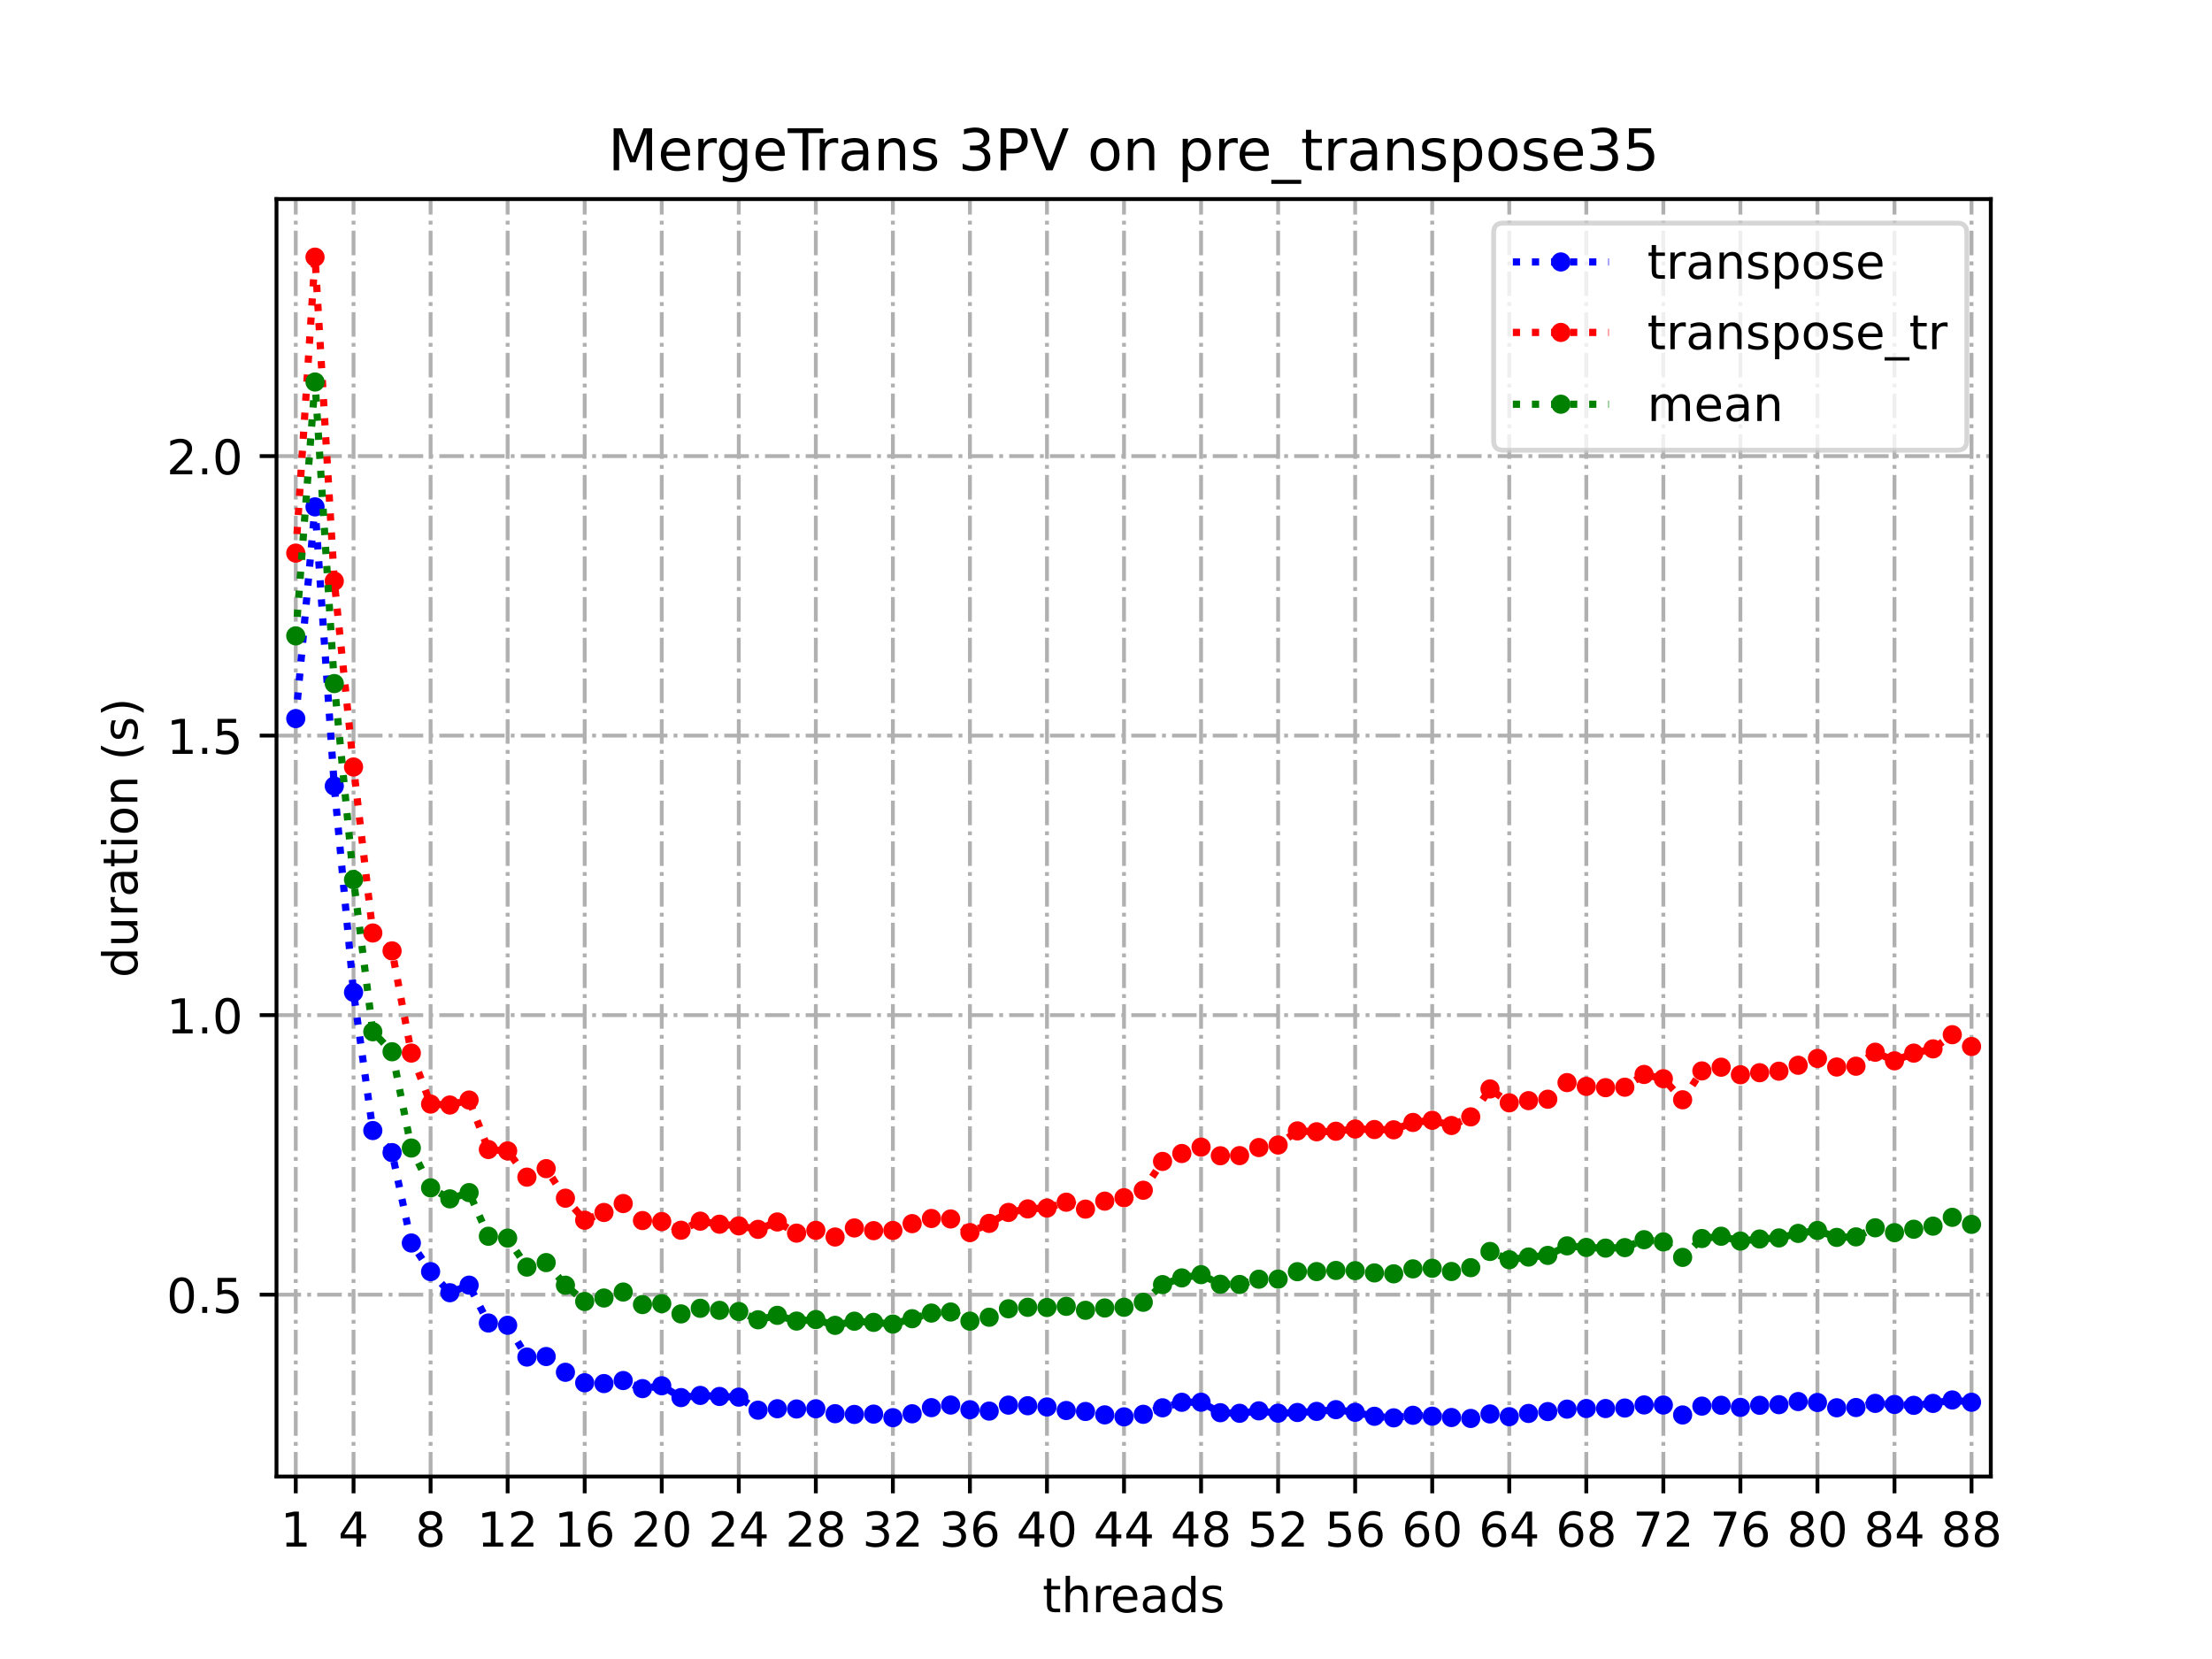 <?xml version="1.0" encoding="utf-8" standalone="no"?>
<!DOCTYPE svg PUBLIC "-//W3C//DTD SVG 1.1//EN"
  "http://www.w3.org/Graphics/SVG/1.1/DTD/svg11.dtd">
<!-- Created with matplotlib (https://matplotlib.org/) -->
<svg height="345.6pt" version="1.1" viewBox="0 0 460.8 345.6" width="460.8pt" xmlns="http://www.w3.org/2000/svg" xmlns:xlink="http://www.w3.org/1999/xlink">
 <defs>
  <style type="text/css">
*{stroke-linecap:butt;stroke-linejoin:round;}
  </style>
 </defs>
 <g id="figure_1">
  <g id="patch_1">
   <path d="M 0 345.6 
L 460.8 345.6 
L 460.8 0 
L 0 0 
z
" style="fill:#ffffff;"/>
  </g>
  <g id="axes_1">
   <g id="patch_2">
    <path d="M 57.6 307.584 
L 414.72 307.584 
L 414.72 41.472 
L 57.6 41.472 
z
" style="fill:#ffffff;"/>
   </g>
   <g id="matplotlib.axis_1">
    <g id="xtick_1">
     <g id="line2d_1">
      <path clip-path="url(#p7f1e756687)" d="M 61.613 307.584 
L 61.613 41.472 
" style="fill:none;stroke:#b0b0b0;stroke-dasharray:5.12,1.28,0.8,1.28;stroke-dashoffset:0;stroke-width:0.8;"/>
     </g>
     <g id="line2d_2">
      <defs>
       <path d="M 0 0 
L 0 3.5 
" id="m71137eae58" style="stroke:#000000;stroke-width:0.8;"/>
      </defs>
      <g>
       <use style="stroke:#000000;stroke-width:0.8;" x="61.613" xlink:href="#m71137eae58" y="307.584"/>
      </g>
     </g>
     <g id="text_1">
      <!-- 1 -->
      <defs>
       <path d="M 12.406 8.297 
L 28.516 8.297 
L 28.516 63.922 
L 10.984 60.406 
L 10.984 69.391 
L 28.422 72.906 
L 38.281 72.906 
L 38.281 8.297 
L 54.391 8.297 
L 54.391 0 
L 12.406 0 
z
" id="DejaVuSans-49"/>
      </defs>
      <g transform="translate(58.431 322.182)scale(0.1 -0.1)">
       <use xlink:href="#DejaVuSans-49"/>
      </g>
     </g>
    </g>
    <g id="xtick_2">
     <g id="line2d_3">
      <path clip-path="url(#p7f1e756687)" d="M 73.65 307.584 
L 73.65 41.472 
" style="fill:none;stroke:#b0b0b0;stroke-dasharray:5.12,1.28,0.8,1.28;stroke-dashoffset:0;stroke-width:0.8;"/>
     </g>
     <g id="line2d_4">
      <g>
       <use style="stroke:#000000;stroke-width:0.8;" x="73.65" xlink:href="#m71137eae58" y="307.584"/>
      </g>
     </g>
     <g id="text_2">
      <!-- 4 -->
      <defs>
       <path d="M 37.797 64.312 
L 12.891 25.391 
L 37.797 25.391 
z
M 35.203 72.906 
L 47.609 72.906 
L 47.609 25.391 
L 58.016 25.391 
L 58.016 17.188 
L 47.609 17.188 
L 47.609 0 
L 37.797 0 
L 37.797 17.188 
L 4.891 17.188 
L 4.891 26.703 
z
" id="DejaVuSans-52"/>
      </defs>
      <g transform="translate(70.469 322.182)scale(0.1 -0.1)">
       <use xlink:href="#DejaVuSans-52"/>
      </g>
     </g>
    </g>
    <g id="xtick_3">
     <g id="line2d_5">
      <path clip-path="url(#p7f1e756687)" d="M 89.701 307.584 
L 89.701 41.472 
" style="fill:none;stroke:#b0b0b0;stroke-dasharray:5.12,1.28,0.8,1.28;stroke-dashoffset:0;stroke-width:0.8;"/>
     </g>
     <g id="line2d_6">
      <g>
       <use style="stroke:#000000;stroke-width:0.8;" x="89.701" xlink:href="#m71137eae58" y="307.584"/>
      </g>
     </g>
     <g id="text_3">
      <!-- 8 -->
      <defs>
       <path d="M 31.781 34.625 
Q 24.75 34.625 20.719 30.859 
Q 16.703 27.094 16.703 20.516 
Q 16.703 13.922 20.719 10.156 
Q 24.75 6.391 31.781 6.391 
Q 38.812 6.391 42.859 10.172 
Q 46.922 13.969 46.922 20.516 
Q 46.922 27.094 42.891 30.859 
Q 38.875 34.625 31.781 34.625 
z
M 21.922 38.812 
Q 15.578 40.375 12.031 44.719 
Q 8.5 49.078 8.5 55.328 
Q 8.5 64.062 14.719 69.141 
Q 20.953 74.219 31.781 74.219 
Q 42.672 74.219 48.875 69.141 
Q 55.078 64.062 55.078 55.328 
Q 55.078 49.078 51.531 44.719 
Q 48 40.375 41.703 38.812 
Q 48.828 37.156 52.797 32.312 
Q 56.781 27.484 56.781 20.516 
Q 56.781 9.906 50.312 4.234 
Q 43.844 -1.422 31.781 -1.422 
Q 19.734 -1.422 13.25 4.234 
Q 6.781 9.906 6.781 20.516 
Q 6.781 27.484 10.781 32.312 
Q 14.797 37.156 21.922 38.812 
z
M 18.312 54.391 
Q 18.312 48.734 21.844 45.562 
Q 25.391 42.391 31.781 42.391 
Q 38.141 42.391 41.719 45.562 
Q 45.312 48.734 45.312 54.391 
Q 45.312 60.062 41.719 63.234 
Q 38.141 66.406 31.781 66.406 
Q 25.391 66.406 21.844 63.234 
Q 18.312 60.062 18.312 54.391 
z
" id="DejaVuSans-56"/>
      </defs>
      <g transform="translate(86.519 322.182)scale(0.1 -0.1)">
       <use xlink:href="#DejaVuSans-56"/>
      </g>
     </g>
    </g>
    <g id="xtick_4">
     <g id="line2d_7">
      <path clip-path="url(#p7f1e756687)" d="M 105.751 307.584 
L 105.751 41.472 
" style="fill:none;stroke:#b0b0b0;stroke-dasharray:5.12,1.28,0.8,1.28;stroke-dashoffset:0;stroke-width:0.8;"/>
     </g>
     <g id="line2d_8">
      <g>
       <use style="stroke:#000000;stroke-width:0.8;" x="105.751" xlink:href="#m71137eae58" y="307.584"/>
      </g>
     </g>
     <g id="text_4">
      <!-- 12 -->
      <defs>
       <path d="M 19.188 8.297 
L 53.609 8.297 
L 53.609 0 
L 7.328 0 
L 7.328 8.297 
Q 12.938 14.109 22.625 23.891 
Q 32.328 33.688 34.812 36.531 
Q 39.547 41.844 41.422 45.531 
Q 43.312 49.219 43.312 52.781 
Q 43.312 58.594 39.234 62.25 
Q 35.156 65.922 28.609 65.922 
Q 23.969 65.922 18.812 64.312 
Q 13.672 62.703 7.812 59.422 
L 7.812 69.391 
Q 13.766 71.781 18.938 73 
Q 24.125 74.219 28.422 74.219 
Q 39.75 74.219 46.484 68.547 
Q 53.219 62.891 53.219 53.422 
Q 53.219 48.922 51.531 44.891 
Q 49.859 40.875 45.406 35.406 
Q 44.188 33.984 37.641 27.219 
Q 31.109 20.453 19.188 8.297 
z
" id="DejaVuSans-50"/>
      </defs>
      <g transform="translate(99.389 322.182)scale(0.1 -0.1)">
       <use xlink:href="#DejaVuSans-49"/>
       <use x="63.623" xlink:href="#DejaVuSans-50"/>
      </g>
     </g>
    </g>
    <g id="xtick_5">
     <g id="line2d_9">
      <path clip-path="url(#p7f1e756687)" d="M 121.801 307.584 
L 121.801 41.472 
" style="fill:none;stroke:#b0b0b0;stroke-dasharray:5.12,1.28,0.8,1.28;stroke-dashoffset:0;stroke-width:0.8;"/>
     </g>
     <g id="line2d_10">
      <g>
       <use style="stroke:#000000;stroke-width:0.8;" x="121.801" xlink:href="#m71137eae58" y="307.584"/>
      </g>
     </g>
     <g id="text_5">
      <!-- 16 -->
      <defs>
       <path d="M 33.016 40.375 
Q 26.375 40.375 22.484 35.828 
Q 18.609 31.297 18.609 23.391 
Q 18.609 15.531 22.484 10.953 
Q 26.375 6.391 33.016 6.391 
Q 39.656 6.391 43.531 10.953 
Q 47.406 15.531 47.406 23.391 
Q 47.406 31.297 43.531 35.828 
Q 39.656 40.375 33.016 40.375 
z
M 52.594 71.297 
L 52.594 62.312 
Q 48.875 64.062 45.094 64.984 
Q 41.312 65.922 37.594 65.922 
Q 27.828 65.922 22.672 59.328 
Q 17.531 52.734 16.797 39.406 
Q 19.672 43.656 24.016 45.922 
Q 28.375 48.188 33.594 48.188 
Q 44.578 48.188 50.953 41.516 
Q 57.328 34.859 57.328 23.391 
Q 57.328 12.156 50.688 5.359 
Q 44.047 -1.422 33.016 -1.422 
Q 20.359 -1.422 13.672 8.266 
Q 6.984 17.969 6.984 36.375 
Q 6.984 53.656 15.188 63.938 
Q 23.391 74.219 37.203 74.219 
Q 40.922 74.219 44.703 73.484 
Q 48.484 72.75 52.594 71.297 
z
" id="DejaVuSans-54"/>
      </defs>
      <g transform="translate(115.439 322.182)scale(0.1 -0.1)">
       <use xlink:href="#DejaVuSans-49"/>
       <use x="63.623" xlink:href="#DejaVuSans-54"/>
      </g>
     </g>
    </g>
    <g id="xtick_6">
     <g id="line2d_11">
      <path clip-path="url(#p7f1e756687)" d="M 137.852 307.584 
L 137.852 41.472 
" style="fill:none;stroke:#b0b0b0;stroke-dasharray:5.12,1.28,0.8,1.28;stroke-dashoffset:0;stroke-width:0.8;"/>
     </g>
     <g id="line2d_12">
      <g>
       <use style="stroke:#000000;stroke-width:0.8;" x="137.852" xlink:href="#m71137eae58" y="307.584"/>
      </g>
     </g>
     <g id="text_6">
      <!-- 20 -->
      <defs>
       <path d="M 31.781 66.406 
Q 24.172 66.406 20.328 58.906 
Q 16.5 51.422 16.5 36.375 
Q 16.5 21.391 20.328 13.891 
Q 24.172 6.391 31.781 6.391 
Q 39.453 6.391 43.281 13.891 
Q 47.125 21.391 47.125 36.375 
Q 47.125 51.422 43.281 58.906 
Q 39.453 66.406 31.781 66.406 
z
M 31.781 74.219 
Q 44.047 74.219 50.516 64.516 
Q 56.984 54.828 56.984 36.375 
Q 56.984 17.969 50.516 8.266 
Q 44.047 -1.422 31.781 -1.422 
Q 19.531 -1.422 13.062 8.266 
Q 6.594 17.969 6.594 36.375 
Q 6.594 54.828 13.062 64.516 
Q 19.531 74.219 31.781 74.219 
z
" id="DejaVuSans-48"/>
      </defs>
      <g transform="translate(131.489 322.182)scale(0.1 -0.1)">
       <use xlink:href="#DejaVuSans-50"/>
       <use x="63.623" xlink:href="#DejaVuSans-48"/>
      </g>
     </g>
    </g>
    <g id="xtick_7">
     <g id="line2d_13">
      <path clip-path="url(#p7f1e756687)" d="M 153.902 307.584 
L 153.902 41.472 
" style="fill:none;stroke:#b0b0b0;stroke-dasharray:5.12,1.28,0.8,1.28;stroke-dashoffset:0;stroke-width:0.8;"/>
     </g>
     <g id="line2d_14">
      <g>
       <use style="stroke:#000000;stroke-width:0.8;" x="153.902" xlink:href="#m71137eae58" y="307.584"/>
      </g>
     </g>
     <g id="text_7">
      <!-- 24 -->
      <g transform="translate(147.54 322.182)scale(0.1 -0.1)">
       <use xlink:href="#DejaVuSans-50"/>
       <use x="63.623" xlink:href="#DejaVuSans-52"/>
      </g>
     </g>
    </g>
    <g id="xtick_8">
     <g id="line2d_15">
      <path clip-path="url(#p7f1e756687)" d="M 169.952 307.584 
L 169.952 41.472 
" style="fill:none;stroke:#b0b0b0;stroke-dasharray:5.12,1.28,0.8,1.28;stroke-dashoffset:0;stroke-width:0.8;"/>
     </g>
     <g id="line2d_16">
      <g>
       <use style="stroke:#000000;stroke-width:0.8;" x="169.952" xlink:href="#m71137eae58" y="307.584"/>
      </g>
     </g>
     <g id="text_8">
      <!-- 28 -->
      <g transform="translate(163.59 322.182)scale(0.1 -0.1)">
       <use xlink:href="#DejaVuSans-50"/>
       <use x="63.623" xlink:href="#DejaVuSans-56"/>
      </g>
     </g>
    </g>
    <g id="xtick_9">
     <g id="line2d_17">
      <path clip-path="url(#p7f1e756687)" d="M 186.003 307.584 
L 186.003 41.472 
" style="fill:none;stroke:#b0b0b0;stroke-dasharray:5.12,1.28,0.8,1.28;stroke-dashoffset:0;stroke-width:0.8;"/>
     </g>
     <g id="line2d_18">
      <g>
       <use style="stroke:#000000;stroke-width:0.8;" x="186.003" xlink:href="#m71137eae58" y="307.584"/>
      </g>
     </g>
     <g id="text_9">
      <!-- 32 -->
      <defs>
       <path d="M 40.578 39.312 
Q 47.656 37.797 51.625 33 
Q 55.609 28.219 55.609 21.188 
Q 55.609 10.406 48.188 4.484 
Q 40.766 -1.422 27.094 -1.422 
Q 22.516 -1.422 17.656 -0.516 
Q 12.797 0.391 7.625 2.203 
L 7.625 11.719 
Q 11.719 9.328 16.594 8.109 
Q 21.484 6.891 26.812 6.891 
Q 36.078 6.891 40.938 10.547 
Q 45.797 14.203 45.797 21.188 
Q 45.797 27.641 41.281 31.266 
Q 36.766 34.906 28.719 34.906 
L 20.219 34.906 
L 20.219 43.016 
L 29.109 43.016 
Q 36.375 43.016 40.234 45.922 
Q 44.094 48.828 44.094 54.297 
Q 44.094 59.906 40.109 62.906 
Q 36.141 65.922 28.719 65.922 
Q 24.656 65.922 20.016 65.031 
Q 15.375 64.156 9.812 62.312 
L 9.812 71.094 
Q 15.438 72.656 20.344 73.438 
Q 25.25 74.219 29.594 74.219 
Q 40.828 74.219 47.359 69.109 
Q 53.906 64.016 53.906 55.328 
Q 53.906 49.266 50.438 45.094 
Q 46.969 40.922 40.578 39.312 
z
" id="DejaVuSans-51"/>
      </defs>
      <g transform="translate(179.64 322.182)scale(0.1 -0.1)">
       <use xlink:href="#DejaVuSans-51"/>
       <use x="63.623" xlink:href="#DejaVuSans-50"/>
      </g>
     </g>
    </g>
    <g id="xtick_10">
     <g id="line2d_19">
      <path clip-path="url(#p7f1e756687)" d="M 202.053 307.584 
L 202.053 41.472 
" style="fill:none;stroke:#b0b0b0;stroke-dasharray:5.12,1.28,0.8,1.28;stroke-dashoffset:0;stroke-width:0.8;"/>
     </g>
     <g id="line2d_20">
      <g>
       <use style="stroke:#000000;stroke-width:0.8;" x="202.053" xlink:href="#m71137eae58" y="307.584"/>
      </g>
     </g>
     <g id="text_10">
      <!-- 36 -->
      <g transform="translate(195.691 322.182)scale(0.1 -0.1)">
       <use xlink:href="#DejaVuSans-51"/>
       <use x="63.623" xlink:href="#DejaVuSans-54"/>
      </g>
     </g>
    </g>
    <g id="xtick_11">
     <g id="line2d_21">
      <path clip-path="url(#p7f1e756687)" d="M 218.103 307.584 
L 218.103 41.472 
" style="fill:none;stroke:#b0b0b0;stroke-dasharray:5.12,1.28,0.8,1.28;stroke-dashoffset:0;stroke-width:0.8;"/>
     </g>
     <g id="line2d_22">
      <g>
       <use style="stroke:#000000;stroke-width:0.8;" x="218.103" xlink:href="#m71137eae58" y="307.584"/>
      </g>
     </g>
     <g id="text_11">
      <!-- 40 -->
      <g transform="translate(211.741 322.182)scale(0.1 -0.1)">
       <use xlink:href="#DejaVuSans-52"/>
       <use x="63.623" xlink:href="#DejaVuSans-48"/>
      </g>
     </g>
    </g>
    <g id="xtick_12">
     <g id="line2d_23">
      <path clip-path="url(#p7f1e756687)" d="M 234.154 307.584 
L 234.154 41.472 
" style="fill:none;stroke:#b0b0b0;stroke-dasharray:5.12,1.28,0.8,1.28;stroke-dashoffset:0;stroke-width:0.8;"/>
     </g>
     <g id="line2d_24">
      <g>
       <use style="stroke:#000000;stroke-width:0.8;" x="234.154" xlink:href="#m71137eae58" y="307.584"/>
      </g>
     </g>
     <g id="text_12">
      <!-- 44 -->
      <g transform="translate(227.791 322.182)scale(0.1 -0.1)">
       <use xlink:href="#DejaVuSans-52"/>
       <use x="63.623" xlink:href="#DejaVuSans-52"/>
      </g>
     </g>
    </g>
    <g id="xtick_13">
     <g id="line2d_25">
      <path clip-path="url(#p7f1e756687)" d="M 250.204 307.584 
L 250.204 41.472 
" style="fill:none;stroke:#b0b0b0;stroke-dasharray:5.12,1.28,0.8,1.28;stroke-dashoffset:0;stroke-width:0.8;"/>
     </g>
     <g id="line2d_26">
      <g>
       <use style="stroke:#000000;stroke-width:0.8;" x="250.204" xlink:href="#m71137eae58" y="307.584"/>
      </g>
     </g>
     <g id="text_13">
      <!-- 48 -->
      <g transform="translate(243.842 322.182)scale(0.1 -0.1)">
       <use xlink:href="#DejaVuSans-52"/>
       <use x="63.623" xlink:href="#DejaVuSans-56"/>
      </g>
     </g>
    </g>
    <g id="xtick_14">
     <g id="line2d_27">
      <path clip-path="url(#p7f1e756687)" d="M 266.254 307.584 
L 266.254 41.472 
" style="fill:none;stroke:#b0b0b0;stroke-dasharray:5.12,1.28,0.8,1.28;stroke-dashoffset:0;stroke-width:0.8;"/>
     </g>
     <g id="line2d_28">
      <g>
       <use style="stroke:#000000;stroke-width:0.8;" x="266.254" xlink:href="#m71137eae58" y="307.584"/>
      </g>
     </g>
     <g id="text_14">
      <!-- 52 -->
      <defs>
       <path d="M 10.797 72.906 
L 49.516 72.906 
L 49.516 64.594 
L 19.828 64.594 
L 19.828 46.734 
Q 21.969 47.469 24.109 47.828 
Q 26.266 48.188 28.422 48.188 
Q 40.625 48.188 47.75 41.5 
Q 54.891 34.812 54.891 23.391 
Q 54.891 11.625 47.562 5.094 
Q 40.234 -1.422 26.906 -1.422 
Q 22.312 -1.422 17.547 -0.641 
Q 12.797 0.141 7.719 1.703 
L 7.719 11.625 
Q 12.109 9.234 16.797 8.062 
Q 21.484 6.891 26.703 6.891 
Q 35.156 6.891 40.078 11.328 
Q 45.016 15.766 45.016 23.391 
Q 45.016 31 40.078 35.438 
Q 35.156 39.891 26.703 39.891 
Q 22.75 39.891 18.812 39.016 
Q 14.891 38.141 10.797 36.281 
z
" id="DejaVuSans-53"/>
      </defs>
      <g transform="translate(259.892 322.182)scale(0.1 -0.1)">
       <use xlink:href="#DejaVuSans-53"/>
       <use x="63.623" xlink:href="#DejaVuSans-50"/>
      </g>
     </g>
    </g>
    <g id="xtick_15">
     <g id="line2d_29">
      <path clip-path="url(#p7f1e756687)" d="M 282.305 307.584 
L 282.305 41.472 
" style="fill:none;stroke:#b0b0b0;stroke-dasharray:5.12,1.28,0.8,1.28;stroke-dashoffset:0;stroke-width:0.8;"/>
     </g>
     <g id="line2d_30">
      <g>
       <use style="stroke:#000000;stroke-width:0.8;" x="282.305" xlink:href="#m71137eae58" y="307.584"/>
      </g>
     </g>
     <g id="text_15">
      <!-- 56 -->
      <g transform="translate(275.942 322.182)scale(0.1 -0.1)">
       <use xlink:href="#DejaVuSans-53"/>
       <use x="63.623" xlink:href="#DejaVuSans-54"/>
      </g>
     </g>
    </g>
    <g id="xtick_16">
     <g id="line2d_31">
      <path clip-path="url(#p7f1e756687)" d="M 298.355 307.584 
L 298.355 41.472 
" style="fill:none;stroke:#b0b0b0;stroke-dasharray:5.12,1.28,0.8,1.28;stroke-dashoffset:0;stroke-width:0.8;"/>
     </g>
     <g id="line2d_32">
      <g>
       <use style="stroke:#000000;stroke-width:0.8;" x="298.355" xlink:href="#m71137eae58" y="307.584"/>
      </g>
     </g>
     <g id="text_16">
      <!-- 60 -->
      <g transform="translate(291.993 322.182)scale(0.1 -0.1)">
       <use xlink:href="#DejaVuSans-54"/>
       <use x="63.623" xlink:href="#DejaVuSans-48"/>
      </g>
     </g>
    </g>
    <g id="xtick_17">
     <g id="line2d_33">
      <path clip-path="url(#p7f1e756687)" d="M 314.405 307.584 
L 314.405 41.472 
" style="fill:none;stroke:#b0b0b0;stroke-dasharray:5.12,1.28,0.8,1.28;stroke-dashoffset:0;stroke-width:0.8;"/>
     </g>
     <g id="line2d_34">
      <g>
       <use style="stroke:#000000;stroke-width:0.8;" x="314.405" xlink:href="#m71137eae58" y="307.584"/>
      </g>
     </g>
     <g id="text_17">
      <!-- 64 -->
      <g transform="translate(308.043 322.182)scale(0.1 -0.1)">
       <use xlink:href="#DejaVuSans-54"/>
       <use x="63.623" xlink:href="#DejaVuSans-52"/>
      </g>
     </g>
    </g>
    <g id="xtick_18">
     <g id="line2d_35">
      <path clip-path="url(#p7f1e756687)" d="M 330.456 307.584 
L 330.456 41.472 
" style="fill:none;stroke:#b0b0b0;stroke-dasharray:5.12,1.28,0.8,1.28;stroke-dashoffset:0;stroke-width:0.8;"/>
     </g>
     <g id="line2d_36">
      <g>
       <use style="stroke:#000000;stroke-width:0.8;" x="330.456" xlink:href="#m71137eae58" y="307.584"/>
      </g>
     </g>
     <g id="text_18">
      <!-- 68 -->
      <g transform="translate(324.093 322.182)scale(0.1 -0.1)">
       <use xlink:href="#DejaVuSans-54"/>
       <use x="63.623" xlink:href="#DejaVuSans-56"/>
      </g>
     </g>
    </g>
    <g id="xtick_19">
     <g id="line2d_37">
      <path clip-path="url(#p7f1e756687)" d="M 346.506 307.584 
L 346.506 41.472 
" style="fill:none;stroke:#b0b0b0;stroke-dasharray:5.12,1.28,0.8,1.28;stroke-dashoffset:0;stroke-width:0.8;"/>
     </g>
     <g id="line2d_38">
      <g>
       <use style="stroke:#000000;stroke-width:0.8;" x="346.506" xlink:href="#m71137eae58" y="307.584"/>
      </g>
     </g>
     <g id="text_19">
      <!-- 72 -->
      <defs>
       <path d="M 8.203 72.906 
L 55.078 72.906 
L 55.078 68.703 
L 28.609 0 
L 18.312 0 
L 43.219 64.594 
L 8.203 64.594 
z
" id="DejaVuSans-55"/>
      </defs>
      <g transform="translate(340.144 322.182)scale(0.1 -0.1)">
       <use xlink:href="#DejaVuSans-55"/>
       <use x="63.623" xlink:href="#DejaVuSans-50"/>
      </g>
     </g>
    </g>
    <g id="xtick_20">
     <g id="line2d_39">
      <path clip-path="url(#p7f1e756687)" d="M 362.556 307.584 
L 362.556 41.472 
" style="fill:none;stroke:#b0b0b0;stroke-dasharray:5.12,1.28,0.8,1.28;stroke-dashoffset:0;stroke-width:0.8;"/>
     </g>
     <g id="line2d_40">
      <g>
       <use style="stroke:#000000;stroke-width:0.8;" x="362.556" xlink:href="#m71137eae58" y="307.584"/>
      </g>
     </g>
     <g id="text_20">
      <!-- 76 -->
      <g transform="translate(356.194 322.182)scale(0.1 -0.1)">
       <use xlink:href="#DejaVuSans-55"/>
       <use x="63.623" xlink:href="#DejaVuSans-54"/>
      </g>
     </g>
    </g>
    <g id="xtick_21">
     <g id="line2d_41">
      <path clip-path="url(#p7f1e756687)" d="M 378.607 307.584 
L 378.607 41.472 
" style="fill:none;stroke:#b0b0b0;stroke-dasharray:5.12,1.28,0.8,1.28;stroke-dashoffset:0;stroke-width:0.8;"/>
     </g>
     <g id="line2d_42">
      <g>
       <use style="stroke:#000000;stroke-width:0.8;" x="378.607" xlink:href="#m71137eae58" y="307.584"/>
      </g>
     </g>
     <g id="text_21">
      <!-- 80 -->
      <g transform="translate(372.244 322.182)scale(0.1 -0.1)">
       <use xlink:href="#DejaVuSans-56"/>
       <use x="63.623" xlink:href="#DejaVuSans-48"/>
      </g>
     </g>
    </g>
    <g id="xtick_22">
     <g id="line2d_43">
      <path clip-path="url(#p7f1e756687)" d="M 394.657 307.584 
L 394.657 41.472 
" style="fill:none;stroke:#b0b0b0;stroke-dasharray:5.12,1.28,0.8,1.28;stroke-dashoffset:0;stroke-width:0.8;"/>
     </g>
     <g id="line2d_44">
      <g>
       <use style="stroke:#000000;stroke-width:0.8;" x="394.657" xlink:href="#m71137eae58" y="307.584"/>
      </g>
     </g>
     <g id="text_22">
      <!-- 84 -->
      <g transform="translate(388.295 322.182)scale(0.1 -0.1)">
       <use xlink:href="#DejaVuSans-56"/>
       <use x="63.623" xlink:href="#DejaVuSans-52"/>
      </g>
     </g>
    </g>
    <g id="xtick_23">
     <g id="line2d_45">
      <path clip-path="url(#p7f1e756687)" d="M 410.707 307.584 
L 410.707 41.472 
" style="fill:none;stroke:#b0b0b0;stroke-dasharray:5.12,1.28,0.8,1.28;stroke-dashoffset:0;stroke-width:0.8;"/>
     </g>
     <g id="line2d_46">
      <g>
       <use style="stroke:#000000;stroke-width:0.8;" x="410.707" xlink:href="#m71137eae58" y="307.584"/>
      </g>
     </g>
     <g id="text_23">
      <!-- 88 -->
      <g transform="translate(404.345 322.182)scale(0.1 -0.1)">
       <use xlink:href="#DejaVuSans-56"/>
       <use x="63.623" xlink:href="#DejaVuSans-56"/>
      </g>
     </g>
    </g>
    <g id="text_24">
     <!-- threads -->
     <defs>
      <path d="M 18.312 70.219 
L 18.312 54.688 
L 36.812 54.688 
L 36.812 47.703 
L 18.312 47.703 
L 18.312 18.016 
Q 18.312 11.328 20.141 9.422 
Q 21.969 7.516 27.594 7.516 
L 36.812 7.516 
L 36.812 0 
L 27.594 0 
Q 17.188 0 13.234 3.875 
Q 9.281 7.766 9.281 18.016 
L 9.281 47.703 
L 2.688 47.703 
L 2.688 54.688 
L 9.281 54.688 
L 9.281 70.219 
z
" id="DejaVuSans-116"/>
      <path d="M 54.891 33.016 
L 54.891 0 
L 45.906 0 
L 45.906 32.719 
Q 45.906 40.484 42.875 44.328 
Q 39.844 48.188 33.797 48.188 
Q 26.516 48.188 22.312 43.547 
Q 18.109 38.922 18.109 30.906 
L 18.109 0 
L 9.078 0 
L 9.078 75.984 
L 18.109 75.984 
L 18.109 46.188 
Q 21.344 51.125 25.703 53.562 
Q 30.078 56 35.797 56 
Q 45.219 56 50.047 50.172 
Q 54.891 44.344 54.891 33.016 
z
" id="DejaVuSans-104"/>
      <path d="M 41.109 46.297 
Q 39.594 47.172 37.812 47.578 
Q 36.031 48 33.891 48 
Q 26.266 48 22.188 43.047 
Q 18.109 38.094 18.109 28.812 
L 18.109 0 
L 9.078 0 
L 9.078 54.688 
L 18.109 54.688 
L 18.109 46.188 
Q 20.953 51.172 25.484 53.578 
Q 30.031 56 36.531 56 
Q 37.453 56 38.578 55.875 
Q 39.703 55.766 41.062 55.516 
z
" id="DejaVuSans-114"/>
      <path d="M 56.203 29.594 
L 56.203 25.203 
L 14.891 25.203 
Q 15.484 15.922 20.484 11.062 
Q 25.484 6.203 34.422 6.203 
Q 39.594 6.203 44.453 7.469 
Q 49.312 8.734 54.109 11.281 
L 54.109 2.781 
Q 49.266 0.734 44.188 -0.344 
Q 39.109 -1.422 33.891 -1.422 
Q 20.797 -1.422 13.156 6.188 
Q 5.516 13.812 5.516 26.812 
Q 5.516 40.234 12.766 48.109 
Q 20.016 56 32.328 56 
Q 43.359 56 49.781 48.891 
Q 56.203 41.797 56.203 29.594 
z
M 47.219 32.234 
Q 47.125 39.594 43.094 43.984 
Q 39.062 48.391 32.422 48.391 
Q 24.906 48.391 20.391 44.141 
Q 15.875 39.891 15.188 32.172 
z
" id="DejaVuSans-101"/>
      <path d="M 34.281 27.484 
Q 23.391 27.484 19.188 25 
Q 14.984 22.516 14.984 16.5 
Q 14.984 11.719 18.141 8.906 
Q 21.297 6.109 26.703 6.109 
Q 34.188 6.109 38.703 11.406 
Q 43.219 16.703 43.219 25.484 
L 43.219 27.484 
z
M 52.203 31.203 
L 52.203 0 
L 43.219 0 
L 43.219 8.297 
Q 40.141 3.328 35.547 0.953 
Q 30.953 -1.422 24.312 -1.422 
Q 15.922 -1.422 10.953 3.297 
Q 6 8.016 6 15.922 
Q 6 25.141 12.172 29.828 
Q 18.359 34.516 30.609 34.516 
L 43.219 34.516 
L 43.219 35.406 
Q 43.219 41.609 39.141 45 
Q 35.062 48.391 27.688 48.391 
Q 23 48.391 18.547 47.266 
Q 14.109 46.141 10.016 43.891 
L 10.016 52.203 
Q 14.938 54.109 19.578 55.047 
Q 24.219 56 28.609 56 
Q 40.484 56 46.344 49.844 
Q 52.203 43.703 52.203 31.203 
z
" id="DejaVuSans-97"/>
      <path d="M 45.406 46.391 
L 45.406 75.984 
L 54.391 75.984 
L 54.391 0 
L 45.406 0 
L 45.406 8.203 
Q 42.578 3.328 38.25 0.953 
Q 33.938 -1.422 27.875 -1.422 
Q 17.969 -1.422 11.734 6.484 
Q 5.516 14.406 5.516 27.297 
Q 5.516 40.188 11.734 48.094 
Q 17.969 56 27.875 56 
Q 33.938 56 38.25 53.625 
Q 42.578 51.266 45.406 46.391 
z
M 14.797 27.297 
Q 14.797 17.391 18.875 11.75 
Q 22.953 6.109 30.078 6.109 
Q 37.203 6.109 41.297 11.75 
Q 45.406 17.391 45.406 27.297 
Q 45.406 37.203 41.297 42.844 
Q 37.203 48.484 30.078 48.484 
Q 22.953 48.484 18.875 42.844 
Q 14.797 37.203 14.797 27.297 
z
" id="DejaVuSans-100"/>
      <path d="M 44.281 53.078 
L 44.281 44.578 
Q 40.484 46.531 36.375 47.5 
Q 32.281 48.484 27.875 48.484 
Q 21.188 48.484 17.844 46.438 
Q 14.5 44.391 14.5 40.281 
Q 14.5 37.156 16.891 35.375 
Q 19.281 33.594 26.516 31.984 
L 29.594 31.297 
Q 39.156 29.25 43.188 25.516 
Q 47.219 21.781 47.219 15.094 
Q 47.219 7.469 41.188 3.016 
Q 35.156 -1.422 24.609 -1.422 
Q 20.219 -1.422 15.453 -0.562 
Q 10.688 0.297 5.422 2 
L 5.422 11.281 
Q 10.406 8.688 15.234 7.391 
Q 20.062 6.109 24.812 6.109 
Q 31.156 6.109 34.562 8.281 
Q 37.984 10.453 37.984 14.406 
Q 37.984 18.062 35.516 20.016 
Q 33.062 21.969 24.703 23.781 
L 21.578 24.516 
Q 13.234 26.266 9.516 29.906 
Q 5.812 33.547 5.812 39.891 
Q 5.812 47.609 11.281 51.797 
Q 16.75 56 26.812 56 
Q 31.781 56 36.172 55.266 
Q 40.578 54.547 44.281 53.078 
z
" id="DejaVuSans-115"/>
     </defs>
     <g transform="translate(217.169 335.861)scale(0.1 -0.1)">
      <use xlink:href="#DejaVuSans-116"/>
      <use x="39.209" xlink:href="#DejaVuSans-104"/>
      <use x="102.588" xlink:href="#DejaVuSans-114"/>
      <use x="141.451" xlink:href="#DejaVuSans-101"/>
      <use x="202.975" xlink:href="#DejaVuSans-97"/>
      <use x="264.254" xlink:href="#DejaVuSans-100"/>
      <use x="327.73" xlink:href="#DejaVuSans-115"/>
     </g>
    </g>
   </g>
   <g id="matplotlib.axis_2">
    <g id="ytick_1">
     <g id="line2d_47">
      <path clip-path="url(#p7f1e756687)" d="M 57.6 269.698 
L 414.72 269.698 
" style="fill:none;stroke:#b0b0b0;stroke-dasharray:5.12,1.28,0.8,1.28;stroke-dashoffset:0;stroke-width:0.8;"/>
     </g>
     <g id="line2d_48">
      <defs>
       <path d="M 0 0 
L -3.5 0 
" id="me09a4a58fa" style="stroke:#000000;stroke-width:0.8;"/>
      </defs>
      <g>
       <use style="stroke:#000000;stroke-width:0.8;" x="57.6" xlink:href="#me09a4a58fa" y="269.698"/>
      </g>
     </g>
     <g id="text_25">
      <!-- 0.5 -->
      <defs>
       <path d="M 10.688 12.406 
L 21 12.406 
L 21 0 
L 10.688 0 
z
" id="DejaVuSans-46"/>
      </defs>
      <g transform="translate(34.697 273.497)scale(0.1 -0.1)">
       <use xlink:href="#DejaVuSans-48"/>
       <use x="63.623" xlink:href="#DejaVuSans-46"/>
       <use x="95.41" xlink:href="#DejaVuSans-53"/>
      </g>
     </g>
    </g>
    <g id="ytick_2">
     <g id="line2d_49">
      <path clip-path="url(#p7f1e756687)" d="M 57.6 211.47 
L 414.72 211.47 
" style="fill:none;stroke:#b0b0b0;stroke-dasharray:5.12,1.28,0.8,1.28;stroke-dashoffset:0;stroke-width:0.8;"/>
     </g>
     <g id="line2d_50">
      <g>
       <use style="stroke:#000000;stroke-width:0.8;" x="57.6" xlink:href="#me09a4a58fa" y="211.47"/>
      </g>
     </g>
     <g id="text_26">
      <!-- 1.0 -->
      <g transform="translate(34.697 215.269)scale(0.1 -0.1)">
       <use xlink:href="#DejaVuSans-49"/>
       <use x="63.623" xlink:href="#DejaVuSans-46"/>
       <use x="95.41" xlink:href="#DejaVuSans-48"/>
      </g>
     </g>
    </g>
    <g id="ytick_3">
     <g id="line2d_51">
      <path clip-path="url(#p7f1e756687)" d="M 57.6 153.242 
L 414.72 153.242 
" style="fill:none;stroke:#b0b0b0;stroke-dasharray:5.12,1.28,0.8,1.28;stroke-dashoffset:0;stroke-width:0.8;"/>
     </g>
     <g id="line2d_52">
      <g>
       <use style="stroke:#000000;stroke-width:0.8;" x="57.6" xlink:href="#me09a4a58fa" y="153.242"/>
      </g>
     </g>
     <g id="text_27">
      <!-- 1.5 -->
      <g transform="translate(34.697 157.041)scale(0.1 -0.1)">
       <use xlink:href="#DejaVuSans-49"/>
       <use x="63.623" xlink:href="#DejaVuSans-46"/>
       <use x="95.41" xlink:href="#DejaVuSans-53"/>
      </g>
     </g>
    </g>
    <g id="ytick_4">
     <g id="line2d_53">
      <path clip-path="url(#p7f1e756687)" d="M 57.6 95.014 
L 414.72 95.014 
" style="fill:none;stroke:#b0b0b0;stroke-dasharray:5.12,1.28,0.8,1.28;stroke-dashoffset:0;stroke-width:0.8;"/>
     </g>
     <g id="line2d_54">
      <g>
       <use style="stroke:#000000;stroke-width:0.8;" x="57.6" xlink:href="#me09a4a58fa" y="95.014"/>
      </g>
     </g>
     <g id="text_28">
      <!-- 2.0 -->
      <g transform="translate(34.697 98.813)scale(0.1 -0.1)">
       <use xlink:href="#DejaVuSans-50"/>
       <use x="63.623" xlink:href="#DejaVuSans-46"/>
       <use x="95.41" xlink:href="#DejaVuSans-48"/>
      </g>
     </g>
    </g>
    <g id="text_29">
     <!-- duration (s) -->
     <defs>
      <path d="M 8.5 21.578 
L 8.5 54.688 
L 17.484 54.688 
L 17.484 21.922 
Q 17.484 14.156 20.5 10.266 
Q 23.531 6.391 29.594 6.391 
Q 36.859 6.391 41.078 11.031 
Q 45.312 15.672 45.312 23.688 
L 45.312 54.688 
L 54.297 54.688 
L 54.297 0 
L 45.312 0 
L 45.312 8.406 
Q 42.047 3.422 37.719 1 
Q 33.406 -1.422 27.688 -1.422 
Q 18.266 -1.422 13.375 4.438 
Q 8.5 10.297 8.5 21.578 
z
M 31.109 56 
z
" id="DejaVuSans-117"/>
      <path d="M 9.422 54.688 
L 18.406 54.688 
L 18.406 0 
L 9.422 0 
z
M 9.422 75.984 
L 18.406 75.984 
L 18.406 64.594 
L 9.422 64.594 
z
" id="DejaVuSans-105"/>
      <path d="M 30.609 48.391 
Q 23.391 48.391 19.188 42.75 
Q 14.984 37.109 14.984 27.297 
Q 14.984 17.484 19.156 11.844 
Q 23.344 6.203 30.609 6.203 
Q 37.797 6.203 41.984 11.859 
Q 46.188 17.531 46.188 27.297 
Q 46.188 37.016 41.984 42.703 
Q 37.797 48.391 30.609 48.391 
z
M 30.609 56 
Q 42.328 56 49.016 48.375 
Q 55.719 40.766 55.719 27.297 
Q 55.719 13.875 49.016 6.219 
Q 42.328 -1.422 30.609 -1.422 
Q 18.844 -1.422 12.172 6.219 
Q 5.516 13.875 5.516 27.297 
Q 5.516 40.766 12.172 48.375 
Q 18.844 56 30.609 56 
z
" id="DejaVuSans-111"/>
      <path d="M 54.891 33.016 
L 54.891 0 
L 45.906 0 
L 45.906 32.719 
Q 45.906 40.484 42.875 44.328 
Q 39.844 48.188 33.797 48.188 
Q 26.516 48.188 22.312 43.547 
Q 18.109 38.922 18.109 30.906 
L 18.109 0 
L 9.078 0 
L 9.078 54.688 
L 18.109 54.688 
L 18.109 46.188 
Q 21.344 51.125 25.703 53.562 
Q 30.078 56 35.797 56 
Q 45.219 56 50.047 50.172 
Q 54.891 44.344 54.891 33.016 
z
" id="DejaVuSans-110"/>
      <path id="DejaVuSans-32"/>
      <path d="M 31 75.875 
Q 24.469 64.656 21.281 53.656 
Q 18.109 42.672 18.109 31.391 
Q 18.109 20.125 21.312 9.062 
Q 24.516 -2 31 -13.188 
L 23.188 -13.188 
Q 15.875 -1.703 12.234 9.375 
Q 8.594 20.453 8.594 31.391 
Q 8.594 42.281 12.203 53.312 
Q 15.828 64.359 23.188 75.875 
z
" id="DejaVuSans-40"/>
      <path d="M 8.016 75.875 
L 15.828 75.875 
Q 23.141 64.359 26.781 53.312 
Q 30.422 42.281 30.422 31.391 
Q 30.422 20.453 26.781 9.375 
Q 23.141 -1.703 15.828 -13.188 
L 8.016 -13.188 
Q 14.5 -2 17.703 9.062 
Q 20.906 20.125 20.906 31.391 
Q 20.906 42.672 17.703 53.656 
Q 14.5 64.656 8.016 75.875 
z
" id="DejaVuSans-41"/>
     </defs>
     <g transform="translate(28.617 203.663)rotate(-90)scale(0.1 -0.1)">
      <use xlink:href="#DejaVuSans-100"/>
      <use x="63.477" xlink:href="#DejaVuSans-117"/>
      <use x="126.855" xlink:href="#DejaVuSans-114"/>
      <use x="167.969" xlink:href="#DejaVuSans-97"/>
      <use x="229.248" xlink:href="#DejaVuSans-116"/>
      <use x="268.457" xlink:href="#DejaVuSans-105"/>
      <use x="296.24" xlink:href="#DejaVuSans-111"/>
      <use x="357.422" xlink:href="#DejaVuSans-110"/>
      <use x="420.801" xlink:href="#DejaVuSans-32"/>
      <use x="452.588" xlink:href="#DejaVuSans-40"/>
      <use x="491.602" xlink:href="#DejaVuSans-115"/>
      <use x="543.701" xlink:href="#DejaVuSans-41"/>
     </g>
    </g>
   </g>
   <g id="line2d_55">
    <path clip-path="url(#p7f1e756687)" d="M 61.613 149.698 
L 65.625 105.592 
L 69.638 163.745 
L 73.65 206.725 
L 77.663 235.513 
L 81.676 240.111 
L 85.688 258.941 
L 89.701 264.902 
L 93.713 269.298 
L 97.726 267.723 
L 101.738 275.607 
L 105.751 276.08 
L 109.764 282.698 
L 113.776 282.59 
L 117.789 285.873 
L 121.801 288.059 
L 125.814 288.223 
L 129.827 287.592 
L 133.839 289.274 
L 137.852 288.675 
L 141.864 291.142 
L 145.877 290.69 
L 149.889 290.908 
L 153.902 291.05 
L 157.915 293.769 
L 161.927 293.465 
L 165.94 293.518 
L 169.952 293.472 
L 173.965 294.5 
L 177.978 294.652 
L 181.99 294.586 
L 186.003 295.326 
L 190.015 294.515 
L 194.028 293.24 
L 198.04 292.698 
L 202.053 293.672 
L 206.066 293.958 
L 210.078 292.714 
L 214.091 292.841 
L 218.103 293.095 
L 222.116 293.834 
L 226.129 294.037 
L 230.141 294.744 
L 234.154 295.156 
L 238.166 294.626 
L 242.179 293.271 
L 246.191 292.123 
L 250.204 292.107 
L 254.217 294.294 
L 258.229 294.415 
L 262.242 293.906 
L 266.254 294.392 
L 270.267 294.247 
L 274.28 294.018 
L 278.292 293.657 
L 282.305 294.209 
L 286.317 295.041 
L 290.33 295.363 
L 294.342 294.831 
L 298.355 295.019 
L 302.368 295.294 
L 306.38 295.488 
L 310.393 294.554 
L 314.405 295.122 
L 318.418 294.445 
L 322.431 294.059 
L 326.443 293.547 
L 330.456 293.419 
L 334.468 293.425 
L 338.481 293.32 
L 342.493 292.675 
L 346.506 292.691 
L 350.519 294.764 
L 354.531 292.919 
L 358.544 292.745 
L 362.556 293.181 
L 366.569 292.748 
L 370.582 292.621 
L 374.594 291.969 
L 378.607 292.165 
L 382.619 293.264 
L 386.632 293.213 
L 390.644 292.35 
L 394.657 292.574 
L 398.67 292.757 
L 402.682 292.355 
L 406.695 291.637 
L 410.707 292.116 
" style="fill:none;stroke:#0000ff;stroke-dasharray:1.5,2.475;stroke-dashoffset:0;stroke-width:1.5;"/>
    <defs>
     <path d="M 0 1.5 
C 0.398 1.5 0.779 1.342 1.061 1.061 
C 1.342 0.779 1.5 0.398 1.5 0 
C 1.5 -0.398 1.342 -0.779 1.061 -1.061 
C 0.779 -1.342 0.398 -1.5 0 -1.5 
C -0.398 -1.5 -0.779 -1.342 -1.061 -1.061 
C -1.342 -0.779 -1.5 -0.398 -1.5 0 
C -1.5 0.398 -1.342 0.779 -1.061 1.061 
C -0.779 1.342 -0.398 1.5 0 1.5 
z
" id="ma09d095192" style="stroke:#0000ff;"/>
    </defs>
    <g clip-path="url(#p7f1e756687)">
     <use style="fill:#0000ff;stroke:#0000ff;" x="61.613" xlink:href="#ma09d095192" y="149.698"/>
     <use style="fill:#0000ff;stroke:#0000ff;" x="65.625" xlink:href="#ma09d095192" y="105.592"/>
     <use style="fill:#0000ff;stroke:#0000ff;" x="69.638" xlink:href="#ma09d095192" y="163.745"/>
     <use style="fill:#0000ff;stroke:#0000ff;" x="73.65" xlink:href="#ma09d095192" y="206.725"/>
     <use style="fill:#0000ff;stroke:#0000ff;" x="77.663" xlink:href="#ma09d095192" y="235.513"/>
     <use style="fill:#0000ff;stroke:#0000ff;" x="81.676" xlink:href="#ma09d095192" y="240.111"/>
     <use style="fill:#0000ff;stroke:#0000ff;" x="85.688" xlink:href="#ma09d095192" y="258.941"/>
     <use style="fill:#0000ff;stroke:#0000ff;" x="89.701" xlink:href="#ma09d095192" y="264.902"/>
     <use style="fill:#0000ff;stroke:#0000ff;" x="93.713" xlink:href="#ma09d095192" y="269.298"/>
     <use style="fill:#0000ff;stroke:#0000ff;" x="97.726" xlink:href="#ma09d095192" y="267.723"/>
     <use style="fill:#0000ff;stroke:#0000ff;" x="101.738" xlink:href="#ma09d095192" y="275.607"/>
     <use style="fill:#0000ff;stroke:#0000ff;" x="105.751" xlink:href="#ma09d095192" y="276.08"/>
     <use style="fill:#0000ff;stroke:#0000ff;" x="109.764" xlink:href="#ma09d095192" y="282.698"/>
     <use style="fill:#0000ff;stroke:#0000ff;" x="113.776" xlink:href="#ma09d095192" y="282.59"/>
     <use style="fill:#0000ff;stroke:#0000ff;" x="117.789" xlink:href="#ma09d095192" y="285.873"/>
     <use style="fill:#0000ff;stroke:#0000ff;" x="121.801" xlink:href="#ma09d095192" y="288.059"/>
     <use style="fill:#0000ff;stroke:#0000ff;" x="125.814" xlink:href="#ma09d095192" y="288.223"/>
     <use style="fill:#0000ff;stroke:#0000ff;" x="129.827" xlink:href="#ma09d095192" y="287.592"/>
     <use style="fill:#0000ff;stroke:#0000ff;" x="133.839" xlink:href="#ma09d095192" y="289.274"/>
     <use style="fill:#0000ff;stroke:#0000ff;" x="137.852" xlink:href="#ma09d095192" y="288.675"/>
     <use style="fill:#0000ff;stroke:#0000ff;" x="141.864" xlink:href="#ma09d095192" y="291.142"/>
     <use style="fill:#0000ff;stroke:#0000ff;" x="145.877" xlink:href="#ma09d095192" y="290.69"/>
     <use style="fill:#0000ff;stroke:#0000ff;" x="149.889" xlink:href="#ma09d095192" y="290.908"/>
     <use style="fill:#0000ff;stroke:#0000ff;" x="153.902" xlink:href="#ma09d095192" y="291.05"/>
     <use style="fill:#0000ff;stroke:#0000ff;" x="157.915" xlink:href="#ma09d095192" y="293.769"/>
     <use style="fill:#0000ff;stroke:#0000ff;" x="161.927" xlink:href="#ma09d095192" y="293.465"/>
     <use style="fill:#0000ff;stroke:#0000ff;" x="165.94" xlink:href="#ma09d095192" y="293.518"/>
     <use style="fill:#0000ff;stroke:#0000ff;" x="169.952" xlink:href="#ma09d095192" y="293.472"/>
     <use style="fill:#0000ff;stroke:#0000ff;" x="173.965" xlink:href="#ma09d095192" y="294.5"/>
     <use style="fill:#0000ff;stroke:#0000ff;" x="177.978" xlink:href="#ma09d095192" y="294.652"/>
     <use style="fill:#0000ff;stroke:#0000ff;" x="181.99" xlink:href="#ma09d095192" y="294.586"/>
     <use style="fill:#0000ff;stroke:#0000ff;" x="186.003" xlink:href="#ma09d095192" y="295.326"/>
     <use style="fill:#0000ff;stroke:#0000ff;" x="190.015" xlink:href="#ma09d095192" y="294.515"/>
     <use style="fill:#0000ff;stroke:#0000ff;" x="194.028" xlink:href="#ma09d095192" y="293.24"/>
     <use style="fill:#0000ff;stroke:#0000ff;" x="198.04" xlink:href="#ma09d095192" y="292.698"/>
     <use style="fill:#0000ff;stroke:#0000ff;" x="202.053" xlink:href="#ma09d095192" y="293.672"/>
     <use style="fill:#0000ff;stroke:#0000ff;" x="206.066" xlink:href="#ma09d095192" y="293.958"/>
     <use style="fill:#0000ff;stroke:#0000ff;" x="210.078" xlink:href="#ma09d095192" y="292.714"/>
     <use style="fill:#0000ff;stroke:#0000ff;" x="214.091" xlink:href="#ma09d095192" y="292.841"/>
     <use style="fill:#0000ff;stroke:#0000ff;" x="218.103" xlink:href="#ma09d095192" y="293.095"/>
     <use style="fill:#0000ff;stroke:#0000ff;" x="222.116" xlink:href="#ma09d095192" y="293.834"/>
     <use style="fill:#0000ff;stroke:#0000ff;" x="226.129" xlink:href="#ma09d095192" y="294.037"/>
     <use style="fill:#0000ff;stroke:#0000ff;" x="230.141" xlink:href="#ma09d095192" y="294.744"/>
     <use style="fill:#0000ff;stroke:#0000ff;" x="234.154" xlink:href="#ma09d095192" y="295.156"/>
     <use style="fill:#0000ff;stroke:#0000ff;" x="238.166" xlink:href="#ma09d095192" y="294.626"/>
     <use style="fill:#0000ff;stroke:#0000ff;" x="242.179" xlink:href="#ma09d095192" y="293.271"/>
     <use style="fill:#0000ff;stroke:#0000ff;" x="246.191" xlink:href="#ma09d095192" y="292.123"/>
     <use style="fill:#0000ff;stroke:#0000ff;" x="250.204" xlink:href="#ma09d095192" y="292.107"/>
     <use style="fill:#0000ff;stroke:#0000ff;" x="254.217" xlink:href="#ma09d095192" y="294.294"/>
     <use style="fill:#0000ff;stroke:#0000ff;" x="258.229" xlink:href="#ma09d095192" y="294.415"/>
     <use style="fill:#0000ff;stroke:#0000ff;" x="262.242" xlink:href="#ma09d095192" y="293.906"/>
     <use style="fill:#0000ff;stroke:#0000ff;" x="266.254" xlink:href="#ma09d095192" y="294.392"/>
     <use style="fill:#0000ff;stroke:#0000ff;" x="270.267" xlink:href="#ma09d095192" y="294.247"/>
     <use style="fill:#0000ff;stroke:#0000ff;" x="274.28" xlink:href="#ma09d095192" y="294.018"/>
     <use style="fill:#0000ff;stroke:#0000ff;" x="278.292" xlink:href="#ma09d095192" y="293.657"/>
     <use style="fill:#0000ff;stroke:#0000ff;" x="282.305" xlink:href="#ma09d095192" y="294.209"/>
     <use style="fill:#0000ff;stroke:#0000ff;" x="286.317" xlink:href="#ma09d095192" y="295.041"/>
     <use style="fill:#0000ff;stroke:#0000ff;" x="290.33" xlink:href="#ma09d095192" y="295.363"/>
     <use style="fill:#0000ff;stroke:#0000ff;" x="294.342" xlink:href="#ma09d095192" y="294.831"/>
     <use style="fill:#0000ff;stroke:#0000ff;" x="298.355" xlink:href="#ma09d095192" y="295.019"/>
     <use style="fill:#0000ff;stroke:#0000ff;" x="302.368" xlink:href="#ma09d095192" y="295.294"/>
     <use style="fill:#0000ff;stroke:#0000ff;" x="306.38" xlink:href="#ma09d095192" y="295.488"/>
     <use style="fill:#0000ff;stroke:#0000ff;" x="310.393" xlink:href="#ma09d095192" y="294.554"/>
     <use style="fill:#0000ff;stroke:#0000ff;" x="314.405" xlink:href="#ma09d095192" y="295.122"/>
     <use style="fill:#0000ff;stroke:#0000ff;" x="318.418" xlink:href="#ma09d095192" y="294.445"/>
     <use style="fill:#0000ff;stroke:#0000ff;" x="322.431" xlink:href="#ma09d095192" y="294.059"/>
     <use style="fill:#0000ff;stroke:#0000ff;" x="326.443" xlink:href="#ma09d095192" y="293.547"/>
     <use style="fill:#0000ff;stroke:#0000ff;" x="330.456" xlink:href="#ma09d095192" y="293.419"/>
     <use style="fill:#0000ff;stroke:#0000ff;" x="334.468" xlink:href="#ma09d095192" y="293.425"/>
     <use style="fill:#0000ff;stroke:#0000ff;" x="338.481" xlink:href="#ma09d095192" y="293.32"/>
     <use style="fill:#0000ff;stroke:#0000ff;" x="342.493" xlink:href="#ma09d095192" y="292.675"/>
     <use style="fill:#0000ff;stroke:#0000ff;" x="346.506" xlink:href="#ma09d095192" y="292.691"/>
     <use style="fill:#0000ff;stroke:#0000ff;" x="350.519" xlink:href="#ma09d095192" y="294.764"/>
     <use style="fill:#0000ff;stroke:#0000ff;" x="354.531" xlink:href="#ma09d095192" y="292.919"/>
     <use style="fill:#0000ff;stroke:#0000ff;" x="358.544" xlink:href="#ma09d095192" y="292.745"/>
     <use style="fill:#0000ff;stroke:#0000ff;" x="362.556" xlink:href="#ma09d095192" y="293.181"/>
     <use style="fill:#0000ff;stroke:#0000ff;" x="366.569" xlink:href="#ma09d095192" y="292.748"/>
     <use style="fill:#0000ff;stroke:#0000ff;" x="370.582" xlink:href="#ma09d095192" y="292.621"/>
     <use style="fill:#0000ff;stroke:#0000ff;" x="374.594" xlink:href="#ma09d095192" y="291.969"/>
     <use style="fill:#0000ff;stroke:#0000ff;" x="378.607" xlink:href="#ma09d095192" y="292.165"/>
     <use style="fill:#0000ff;stroke:#0000ff;" x="382.619" xlink:href="#ma09d095192" y="293.264"/>
     <use style="fill:#0000ff;stroke:#0000ff;" x="386.632" xlink:href="#ma09d095192" y="293.213"/>
     <use style="fill:#0000ff;stroke:#0000ff;" x="390.644" xlink:href="#ma09d095192" y="292.35"/>
     <use style="fill:#0000ff;stroke:#0000ff;" x="394.657" xlink:href="#ma09d095192" y="292.574"/>
     <use style="fill:#0000ff;stroke:#0000ff;" x="398.67" xlink:href="#ma09d095192" y="292.757"/>
     <use style="fill:#0000ff;stroke:#0000ff;" x="402.682" xlink:href="#ma09d095192" y="292.355"/>
     <use style="fill:#0000ff;stroke:#0000ff;" x="406.695" xlink:href="#ma09d095192" y="291.637"/>
     <use style="fill:#0000ff;stroke:#0000ff;" x="410.707" xlink:href="#ma09d095192" y="292.116"/>
    </g>
   </g>
   <g id="line2d_56">
    <path clip-path="url(#p7f1e756687)" d="M 61.613 115.223 
L 65.625 53.568 
L 69.638 121.058 
L 73.65 159.78 
L 77.663 194.361 
L 81.676 198.089 
L 85.688 219.373 
L 89.701 229.997 
L 93.713 230.195 
L 97.726 229.159 
L 101.738 239.46 
L 105.751 239.755 
L 109.764 245.22 
L 113.776 243.449 
L 117.789 249.605 
L 121.801 254.193 
L 125.814 252.581 
L 129.827 250.72 
L 133.839 254.263 
L 137.852 254.468 
L 141.864 256.281 
L 145.877 254.391 
L 149.889 255.026 
L 153.902 255.371 
L 157.915 256.095 
L 161.927 254.557 
L 165.94 256.886 
L 169.952 256.302 
L 173.965 257.69 
L 177.978 255.807 
L 181.99 256.369 
L 186.003 256.327 
L 190.015 254.906 
L 194.028 253.833 
L 198.04 253.931 
L 202.053 256.769 
L 206.066 254.854 
L 210.078 252.572 
L 214.091 251.837 
L 218.103 251.659 
L 222.116 250.44 
L 226.129 251.884 
L 230.141 250.22 
L 234.154 249.506 
L 238.166 247.952 
L 242.179 241.941 
L 246.191 240.296 
L 250.204 238.963 
L 254.217 240.769 
L 258.229 240.735 
L 262.242 239.056 
L 266.254 238.53 
L 270.267 235.589 
L 274.28 235.771 
L 278.292 235.658 
L 282.305 235.196 
L 286.317 235.303 
L 290.33 235.36 
L 294.342 233.826 
L 298.355 233.381 
L 302.368 234.461 
L 306.38 232.667 
L 310.393 226.849 
L 314.405 229.739 
L 318.418 229.284 
L 322.431 228.987 
L 326.443 225.525 
L 330.456 226.314 
L 334.468 226.581 
L 338.481 226.486 
L 342.493 223.83 
L 346.506 224.715 
L 350.519 229.104 
L 354.531 223.093 
L 358.544 222.317 
L 362.556 223.891 
L 366.569 223.465 
L 370.582 223.149 
L 374.594 221.913 
L 378.607 220.493 
L 382.619 222.279 
L 386.632 222.111 
L 390.644 219.198 
L 394.657 220.992 
L 398.67 219.384 
L 402.682 218.502 
L 406.695 215.546 
L 410.707 218.003 
" style="fill:none;stroke:#ff0000;stroke-dasharray:1.5,2.475;stroke-dashoffset:0;stroke-width:1.5;"/>
    <defs>
     <path d="M 0 1.5 
C 0.398 1.5 0.779 1.342 1.061 1.061 
C 1.342 0.779 1.5 0.398 1.5 0 
C 1.5 -0.398 1.342 -0.779 1.061 -1.061 
C 0.779 -1.342 0.398 -1.5 0 -1.5 
C -0.398 -1.5 -0.779 -1.342 -1.061 -1.061 
C -1.342 -0.779 -1.5 -0.398 -1.5 0 
C -1.5 0.398 -1.342 0.779 -1.061 1.061 
C -0.779 1.342 -0.398 1.5 0 1.5 
z
" id="m9b570d53a5" style="stroke:#ff0000;"/>
    </defs>
    <g clip-path="url(#p7f1e756687)">
     <use style="fill:#ff0000;stroke:#ff0000;" x="61.613" xlink:href="#m9b570d53a5" y="115.223"/>
     <use style="fill:#ff0000;stroke:#ff0000;" x="65.625" xlink:href="#m9b570d53a5" y="53.568"/>
     <use style="fill:#ff0000;stroke:#ff0000;" x="69.638" xlink:href="#m9b570d53a5" y="121.058"/>
     <use style="fill:#ff0000;stroke:#ff0000;" x="73.65" xlink:href="#m9b570d53a5" y="159.78"/>
     <use style="fill:#ff0000;stroke:#ff0000;" x="77.663" xlink:href="#m9b570d53a5" y="194.361"/>
     <use style="fill:#ff0000;stroke:#ff0000;" x="81.676" xlink:href="#m9b570d53a5" y="198.089"/>
     <use style="fill:#ff0000;stroke:#ff0000;" x="85.688" xlink:href="#m9b570d53a5" y="219.373"/>
     <use style="fill:#ff0000;stroke:#ff0000;" x="89.701" xlink:href="#m9b570d53a5" y="229.997"/>
     <use style="fill:#ff0000;stroke:#ff0000;" x="93.713" xlink:href="#m9b570d53a5" y="230.195"/>
     <use style="fill:#ff0000;stroke:#ff0000;" x="97.726" xlink:href="#m9b570d53a5" y="229.159"/>
     <use style="fill:#ff0000;stroke:#ff0000;" x="101.738" xlink:href="#m9b570d53a5" y="239.46"/>
     <use style="fill:#ff0000;stroke:#ff0000;" x="105.751" xlink:href="#m9b570d53a5" y="239.755"/>
     <use style="fill:#ff0000;stroke:#ff0000;" x="109.764" xlink:href="#m9b570d53a5" y="245.22"/>
     <use style="fill:#ff0000;stroke:#ff0000;" x="113.776" xlink:href="#m9b570d53a5" y="243.449"/>
     <use style="fill:#ff0000;stroke:#ff0000;" x="117.789" xlink:href="#m9b570d53a5" y="249.605"/>
     <use style="fill:#ff0000;stroke:#ff0000;" x="121.801" xlink:href="#m9b570d53a5" y="254.193"/>
     <use style="fill:#ff0000;stroke:#ff0000;" x="125.814" xlink:href="#m9b570d53a5" y="252.581"/>
     <use style="fill:#ff0000;stroke:#ff0000;" x="129.827" xlink:href="#m9b570d53a5" y="250.72"/>
     <use style="fill:#ff0000;stroke:#ff0000;" x="133.839" xlink:href="#m9b570d53a5" y="254.263"/>
     <use style="fill:#ff0000;stroke:#ff0000;" x="137.852" xlink:href="#m9b570d53a5" y="254.468"/>
     <use style="fill:#ff0000;stroke:#ff0000;" x="141.864" xlink:href="#m9b570d53a5" y="256.281"/>
     <use style="fill:#ff0000;stroke:#ff0000;" x="145.877" xlink:href="#m9b570d53a5" y="254.391"/>
     <use style="fill:#ff0000;stroke:#ff0000;" x="149.889" xlink:href="#m9b570d53a5" y="255.026"/>
     <use style="fill:#ff0000;stroke:#ff0000;" x="153.902" xlink:href="#m9b570d53a5" y="255.371"/>
     <use style="fill:#ff0000;stroke:#ff0000;" x="157.915" xlink:href="#m9b570d53a5" y="256.095"/>
     <use style="fill:#ff0000;stroke:#ff0000;" x="161.927" xlink:href="#m9b570d53a5" y="254.557"/>
     <use style="fill:#ff0000;stroke:#ff0000;" x="165.94" xlink:href="#m9b570d53a5" y="256.886"/>
     <use style="fill:#ff0000;stroke:#ff0000;" x="169.952" xlink:href="#m9b570d53a5" y="256.302"/>
     <use style="fill:#ff0000;stroke:#ff0000;" x="173.965" xlink:href="#m9b570d53a5" y="257.69"/>
     <use style="fill:#ff0000;stroke:#ff0000;" x="177.978" xlink:href="#m9b570d53a5" y="255.807"/>
     <use style="fill:#ff0000;stroke:#ff0000;" x="181.99" xlink:href="#m9b570d53a5" y="256.369"/>
     <use style="fill:#ff0000;stroke:#ff0000;" x="186.003" xlink:href="#m9b570d53a5" y="256.327"/>
     <use style="fill:#ff0000;stroke:#ff0000;" x="190.015" xlink:href="#m9b570d53a5" y="254.906"/>
     <use style="fill:#ff0000;stroke:#ff0000;" x="194.028" xlink:href="#m9b570d53a5" y="253.833"/>
     <use style="fill:#ff0000;stroke:#ff0000;" x="198.04" xlink:href="#m9b570d53a5" y="253.931"/>
     <use style="fill:#ff0000;stroke:#ff0000;" x="202.053" xlink:href="#m9b570d53a5" y="256.769"/>
     <use style="fill:#ff0000;stroke:#ff0000;" x="206.066" xlink:href="#m9b570d53a5" y="254.854"/>
     <use style="fill:#ff0000;stroke:#ff0000;" x="210.078" xlink:href="#m9b570d53a5" y="252.572"/>
     <use style="fill:#ff0000;stroke:#ff0000;" x="214.091" xlink:href="#m9b570d53a5" y="251.837"/>
     <use style="fill:#ff0000;stroke:#ff0000;" x="218.103" xlink:href="#m9b570d53a5" y="251.659"/>
     <use style="fill:#ff0000;stroke:#ff0000;" x="222.116" xlink:href="#m9b570d53a5" y="250.44"/>
     <use style="fill:#ff0000;stroke:#ff0000;" x="226.129" xlink:href="#m9b570d53a5" y="251.884"/>
     <use style="fill:#ff0000;stroke:#ff0000;" x="230.141" xlink:href="#m9b570d53a5" y="250.22"/>
     <use style="fill:#ff0000;stroke:#ff0000;" x="234.154" xlink:href="#m9b570d53a5" y="249.506"/>
     <use style="fill:#ff0000;stroke:#ff0000;" x="238.166" xlink:href="#m9b570d53a5" y="247.952"/>
     <use style="fill:#ff0000;stroke:#ff0000;" x="242.179" xlink:href="#m9b570d53a5" y="241.941"/>
     <use style="fill:#ff0000;stroke:#ff0000;" x="246.191" xlink:href="#m9b570d53a5" y="240.296"/>
     <use style="fill:#ff0000;stroke:#ff0000;" x="250.204" xlink:href="#m9b570d53a5" y="238.963"/>
     <use style="fill:#ff0000;stroke:#ff0000;" x="254.217" xlink:href="#m9b570d53a5" y="240.769"/>
     <use style="fill:#ff0000;stroke:#ff0000;" x="258.229" xlink:href="#m9b570d53a5" y="240.735"/>
     <use style="fill:#ff0000;stroke:#ff0000;" x="262.242" xlink:href="#m9b570d53a5" y="239.056"/>
     <use style="fill:#ff0000;stroke:#ff0000;" x="266.254" xlink:href="#m9b570d53a5" y="238.53"/>
     <use style="fill:#ff0000;stroke:#ff0000;" x="270.267" xlink:href="#m9b570d53a5" y="235.589"/>
     <use style="fill:#ff0000;stroke:#ff0000;" x="274.28" xlink:href="#m9b570d53a5" y="235.771"/>
     <use style="fill:#ff0000;stroke:#ff0000;" x="278.292" xlink:href="#m9b570d53a5" y="235.658"/>
     <use style="fill:#ff0000;stroke:#ff0000;" x="282.305" xlink:href="#m9b570d53a5" y="235.196"/>
     <use style="fill:#ff0000;stroke:#ff0000;" x="286.317" xlink:href="#m9b570d53a5" y="235.303"/>
     <use style="fill:#ff0000;stroke:#ff0000;" x="290.33" xlink:href="#m9b570d53a5" y="235.36"/>
     <use style="fill:#ff0000;stroke:#ff0000;" x="294.342" xlink:href="#m9b570d53a5" y="233.826"/>
     <use style="fill:#ff0000;stroke:#ff0000;" x="298.355" xlink:href="#m9b570d53a5" y="233.381"/>
     <use style="fill:#ff0000;stroke:#ff0000;" x="302.368" xlink:href="#m9b570d53a5" y="234.461"/>
     <use style="fill:#ff0000;stroke:#ff0000;" x="306.38" xlink:href="#m9b570d53a5" y="232.667"/>
     <use style="fill:#ff0000;stroke:#ff0000;" x="310.393" xlink:href="#m9b570d53a5" y="226.849"/>
     <use style="fill:#ff0000;stroke:#ff0000;" x="314.405" xlink:href="#m9b570d53a5" y="229.739"/>
     <use style="fill:#ff0000;stroke:#ff0000;" x="318.418" xlink:href="#m9b570d53a5" y="229.284"/>
     <use style="fill:#ff0000;stroke:#ff0000;" x="322.431" xlink:href="#m9b570d53a5" y="228.987"/>
     <use style="fill:#ff0000;stroke:#ff0000;" x="326.443" xlink:href="#m9b570d53a5" y="225.525"/>
     <use style="fill:#ff0000;stroke:#ff0000;" x="330.456" xlink:href="#m9b570d53a5" y="226.314"/>
     <use style="fill:#ff0000;stroke:#ff0000;" x="334.468" xlink:href="#m9b570d53a5" y="226.581"/>
     <use style="fill:#ff0000;stroke:#ff0000;" x="338.481" xlink:href="#m9b570d53a5" y="226.486"/>
     <use style="fill:#ff0000;stroke:#ff0000;" x="342.493" xlink:href="#m9b570d53a5" y="223.83"/>
     <use style="fill:#ff0000;stroke:#ff0000;" x="346.506" xlink:href="#m9b570d53a5" y="224.715"/>
     <use style="fill:#ff0000;stroke:#ff0000;" x="350.519" xlink:href="#m9b570d53a5" y="229.104"/>
     <use style="fill:#ff0000;stroke:#ff0000;" x="354.531" xlink:href="#m9b570d53a5" y="223.093"/>
     <use style="fill:#ff0000;stroke:#ff0000;" x="358.544" xlink:href="#m9b570d53a5" y="222.317"/>
     <use style="fill:#ff0000;stroke:#ff0000;" x="362.556" xlink:href="#m9b570d53a5" y="223.891"/>
     <use style="fill:#ff0000;stroke:#ff0000;" x="366.569" xlink:href="#m9b570d53a5" y="223.465"/>
     <use style="fill:#ff0000;stroke:#ff0000;" x="370.582" xlink:href="#m9b570d53a5" y="223.149"/>
     <use style="fill:#ff0000;stroke:#ff0000;" x="374.594" xlink:href="#m9b570d53a5" y="221.913"/>
     <use style="fill:#ff0000;stroke:#ff0000;" x="378.607" xlink:href="#m9b570d53a5" y="220.493"/>
     <use style="fill:#ff0000;stroke:#ff0000;" x="382.619" xlink:href="#m9b570d53a5" y="222.279"/>
     <use style="fill:#ff0000;stroke:#ff0000;" x="386.632" xlink:href="#m9b570d53a5" y="222.111"/>
     <use style="fill:#ff0000;stroke:#ff0000;" x="390.644" xlink:href="#m9b570d53a5" y="219.198"/>
     <use style="fill:#ff0000;stroke:#ff0000;" x="394.657" xlink:href="#m9b570d53a5" y="220.992"/>
     <use style="fill:#ff0000;stroke:#ff0000;" x="398.67" xlink:href="#m9b570d53a5" y="219.384"/>
     <use style="fill:#ff0000;stroke:#ff0000;" x="402.682" xlink:href="#m9b570d53a5" y="218.502"/>
     <use style="fill:#ff0000;stroke:#ff0000;" x="406.695" xlink:href="#m9b570d53a5" y="215.546"/>
     <use style="fill:#ff0000;stroke:#ff0000;" x="410.707" xlink:href="#m9b570d53a5" y="218.003"/>
    </g>
   </g>
   <g id="line2d_57">
    <path clip-path="url(#p7f1e756687)" d="M 61.613 132.461 
L 65.625 79.58 
L 69.638 142.402 
L 73.65 183.252 
L 77.663 214.937 
L 81.676 219.1 
L 85.688 239.157 
L 89.701 247.449 
L 93.713 249.746 
L 97.726 248.441 
L 101.738 257.534 
L 105.751 257.918 
L 109.764 263.959 
L 113.776 263.02 
L 117.789 267.739 
L 121.801 271.126 
L 125.814 270.402 
L 129.827 269.156 
L 133.839 271.769 
L 137.852 271.571 
L 141.864 273.712 
L 145.877 272.54 
L 149.889 272.967 
L 153.902 273.21 
L 157.915 274.932 
L 161.927 274.011 
L 165.94 275.202 
L 169.952 274.887 
L 173.965 276.095 
L 177.978 275.229 
L 181.99 275.477 
L 186.003 275.827 
L 190.015 274.711 
L 194.028 273.537 
L 198.04 273.314 
L 202.053 275.221 
L 206.066 274.406 
L 210.078 272.643 
L 214.091 272.339 
L 218.103 272.377 
L 222.116 272.137 
L 226.129 272.96 
L 230.141 272.482 
L 234.154 272.331 
L 238.166 271.289 
L 242.179 267.606 
L 246.191 266.209 
L 250.204 265.535 
L 254.217 267.532 
L 258.229 267.575 
L 262.242 266.481 
L 266.254 266.461 
L 270.267 264.918 
L 274.28 264.895 
L 278.292 264.658 
L 282.305 264.703 
L 286.317 265.172 
L 290.33 265.362 
L 294.342 264.329 
L 298.355 264.2 
L 302.368 264.878 
L 306.38 264.078 
L 310.393 260.702 
L 314.405 262.43 
L 318.418 261.865 
L 322.431 261.523 
L 326.443 259.536 
L 330.456 259.867 
L 334.468 260.003 
L 338.481 259.903 
L 342.493 258.252 
L 346.506 258.703 
L 350.519 261.934 
L 354.531 258.006 
L 358.544 257.531 
L 362.556 258.536 
L 366.569 258.107 
L 370.582 257.885 
L 374.594 256.941 
L 378.607 256.329 
L 382.619 257.772 
L 386.632 257.662 
L 390.644 255.774 
L 394.657 256.783 
L 398.67 256.07 
L 402.682 255.428 
L 406.695 253.591 
L 410.707 255.059 
" style="fill:none;stroke:#008000;stroke-dasharray:1.5,2.475;stroke-dashoffset:0;stroke-width:1.5;"/>
    <defs>
     <path d="M 0 1.5 
C 0.398 1.5 0.779 1.342 1.061 1.061 
C 1.342 0.779 1.5 0.398 1.5 0 
C 1.5 -0.398 1.342 -0.779 1.061 -1.061 
C 0.779 -1.342 0.398 -1.5 0 -1.5 
C -0.398 -1.5 -0.779 -1.342 -1.061 -1.061 
C -1.342 -0.779 -1.5 -0.398 -1.5 0 
C -1.5 0.398 -1.342 0.779 -1.061 1.061 
C -0.779 1.342 -0.398 1.5 0 1.5 
z
" id="m0c1f0af411" style="stroke:#008000;"/>
    </defs>
    <g clip-path="url(#p7f1e756687)">
     <use style="fill:#008000;stroke:#008000;" x="61.613" xlink:href="#m0c1f0af411" y="132.461"/>
     <use style="fill:#008000;stroke:#008000;" x="65.625" xlink:href="#m0c1f0af411" y="79.58"/>
     <use style="fill:#008000;stroke:#008000;" x="69.638" xlink:href="#m0c1f0af411" y="142.402"/>
     <use style="fill:#008000;stroke:#008000;" x="73.65" xlink:href="#m0c1f0af411" y="183.252"/>
     <use style="fill:#008000;stroke:#008000;" x="77.663" xlink:href="#m0c1f0af411" y="214.937"/>
     <use style="fill:#008000;stroke:#008000;" x="81.676" xlink:href="#m0c1f0af411" y="219.1"/>
     <use style="fill:#008000;stroke:#008000;" x="85.688" xlink:href="#m0c1f0af411" y="239.157"/>
     <use style="fill:#008000;stroke:#008000;" x="89.701" xlink:href="#m0c1f0af411" y="247.449"/>
     <use style="fill:#008000;stroke:#008000;" x="93.713" xlink:href="#m0c1f0af411" y="249.746"/>
     <use style="fill:#008000;stroke:#008000;" x="97.726" xlink:href="#m0c1f0af411" y="248.441"/>
     <use style="fill:#008000;stroke:#008000;" x="101.738" xlink:href="#m0c1f0af411" y="257.534"/>
     <use style="fill:#008000;stroke:#008000;" x="105.751" xlink:href="#m0c1f0af411" y="257.918"/>
     <use style="fill:#008000;stroke:#008000;" x="109.764" xlink:href="#m0c1f0af411" y="263.959"/>
     <use style="fill:#008000;stroke:#008000;" x="113.776" xlink:href="#m0c1f0af411" y="263.02"/>
     <use style="fill:#008000;stroke:#008000;" x="117.789" xlink:href="#m0c1f0af411" y="267.739"/>
     <use style="fill:#008000;stroke:#008000;" x="121.801" xlink:href="#m0c1f0af411" y="271.126"/>
     <use style="fill:#008000;stroke:#008000;" x="125.814" xlink:href="#m0c1f0af411" y="270.402"/>
     <use style="fill:#008000;stroke:#008000;" x="129.827" xlink:href="#m0c1f0af411" y="269.156"/>
     <use style="fill:#008000;stroke:#008000;" x="133.839" xlink:href="#m0c1f0af411" y="271.769"/>
     <use style="fill:#008000;stroke:#008000;" x="137.852" xlink:href="#m0c1f0af411" y="271.571"/>
     <use style="fill:#008000;stroke:#008000;" x="141.864" xlink:href="#m0c1f0af411" y="273.712"/>
     <use style="fill:#008000;stroke:#008000;" x="145.877" xlink:href="#m0c1f0af411" y="272.54"/>
     <use style="fill:#008000;stroke:#008000;" x="149.889" xlink:href="#m0c1f0af411" y="272.967"/>
     <use style="fill:#008000;stroke:#008000;" x="153.902" xlink:href="#m0c1f0af411" y="273.21"/>
     <use style="fill:#008000;stroke:#008000;" x="157.915" xlink:href="#m0c1f0af411" y="274.932"/>
     <use style="fill:#008000;stroke:#008000;" x="161.927" xlink:href="#m0c1f0af411" y="274.011"/>
     <use style="fill:#008000;stroke:#008000;" x="165.94" xlink:href="#m0c1f0af411" y="275.202"/>
     <use style="fill:#008000;stroke:#008000;" x="169.952" xlink:href="#m0c1f0af411" y="274.887"/>
     <use style="fill:#008000;stroke:#008000;" x="173.965" xlink:href="#m0c1f0af411" y="276.095"/>
     <use style="fill:#008000;stroke:#008000;" x="177.978" xlink:href="#m0c1f0af411" y="275.229"/>
     <use style="fill:#008000;stroke:#008000;" x="181.99" xlink:href="#m0c1f0af411" y="275.477"/>
     <use style="fill:#008000;stroke:#008000;" x="186.003" xlink:href="#m0c1f0af411" y="275.827"/>
     <use style="fill:#008000;stroke:#008000;" x="190.015" xlink:href="#m0c1f0af411" y="274.711"/>
     <use style="fill:#008000;stroke:#008000;" x="194.028" xlink:href="#m0c1f0af411" y="273.537"/>
     <use style="fill:#008000;stroke:#008000;" x="198.04" xlink:href="#m0c1f0af411" y="273.314"/>
     <use style="fill:#008000;stroke:#008000;" x="202.053" xlink:href="#m0c1f0af411" y="275.221"/>
     <use style="fill:#008000;stroke:#008000;" x="206.066" xlink:href="#m0c1f0af411" y="274.406"/>
     <use style="fill:#008000;stroke:#008000;" x="210.078" xlink:href="#m0c1f0af411" y="272.643"/>
     <use style="fill:#008000;stroke:#008000;" x="214.091" xlink:href="#m0c1f0af411" y="272.339"/>
     <use style="fill:#008000;stroke:#008000;" x="218.103" xlink:href="#m0c1f0af411" y="272.377"/>
     <use style="fill:#008000;stroke:#008000;" x="222.116" xlink:href="#m0c1f0af411" y="272.137"/>
     <use style="fill:#008000;stroke:#008000;" x="226.129" xlink:href="#m0c1f0af411" y="272.96"/>
     <use style="fill:#008000;stroke:#008000;" x="230.141" xlink:href="#m0c1f0af411" y="272.482"/>
     <use style="fill:#008000;stroke:#008000;" x="234.154" xlink:href="#m0c1f0af411" y="272.331"/>
     <use style="fill:#008000;stroke:#008000;" x="238.166" xlink:href="#m0c1f0af411" y="271.289"/>
     <use style="fill:#008000;stroke:#008000;" x="242.179" xlink:href="#m0c1f0af411" y="267.606"/>
     <use style="fill:#008000;stroke:#008000;" x="246.191" xlink:href="#m0c1f0af411" y="266.209"/>
     <use style="fill:#008000;stroke:#008000;" x="250.204" xlink:href="#m0c1f0af411" y="265.535"/>
     <use style="fill:#008000;stroke:#008000;" x="254.217" xlink:href="#m0c1f0af411" y="267.532"/>
     <use style="fill:#008000;stroke:#008000;" x="258.229" xlink:href="#m0c1f0af411" y="267.575"/>
     <use style="fill:#008000;stroke:#008000;" x="262.242" xlink:href="#m0c1f0af411" y="266.481"/>
     <use style="fill:#008000;stroke:#008000;" x="266.254" xlink:href="#m0c1f0af411" y="266.461"/>
     <use style="fill:#008000;stroke:#008000;" x="270.267" xlink:href="#m0c1f0af411" y="264.918"/>
     <use style="fill:#008000;stroke:#008000;" x="274.28" xlink:href="#m0c1f0af411" y="264.895"/>
     <use style="fill:#008000;stroke:#008000;" x="278.292" xlink:href="#m0c1f0af411" y="264.658"/>
     <use style="fill:#008000;stroke:#008000;" x="282.305" xlink:href="#m0c1f0af411" y="264.703"/>
     <use style="fill:#008000;stroke:#008000;" x="286.317" xlink:href="#m0c1f0af411" y="265.172"/>
     <use style="fill:#008000;stroke:#008000;" x="290.33" xlink:href="#m0c1f0af411" y="265.362"/>
     <use style="fill:#008000;stroke:#008000;" x="294.342" xlink:href="#m0c1f0af411" y="264.329"/>
     <use style="fill:#008000;stroke:#008000;" x="298.355" xlink:href="#m0c1f0af411" y="264.2"/>
     <use style="fill:#008000;stroke:#008000;" x="302.368" xlink:href="#m0c1f0af411" y="264.878"/>
     <use style="fill:#008000;stroke:#008000;" x="306.38" xlink:href="#m0c1f0af411" y="264.078"/>
     <use style="fill:#008000;stroke:#008000;" x="310.393" xlink:href="#m0c1f0af411" y="260.702"/>
     <use style="fill:#008000;stroke:#008000;" x="314.405" xlink:href="#m0c1f0af411" y="262.43"/>
     <use style="fill:#008000;stroke:#008000;" x="318.418" xlink:href="#m0c1f0af411" y="261.865"/>
     <use style="fill:#008000;stroke:#008000;" x="322.431" xlink:href="#m0c1f0af411" y="261.523"/>
     <use style="fill:#008000;stroke:#008000;" x="326.443" xlink:href="#m0c1f0af411" y="259.536"/>
     <use style="fill:#008000;stroke:#008000;" x="330.456" xlink:href="#m0c1f0af411" y="259.867"/>
     <use style="fill:#008000;stroke:#008000;" x="334.468" xlink:href="#m0c1f0af411" y="260.003"/>
     <use style="fill:#008000;stroke:#008000;" x="338.481" xlink:href="#m0c1f0af411" y="259.903"/>
     <use style="fill:#008000;stroke:#008000;" x="342.493" xlink:href="#m0c1f0af411" y="258.252"/>
     <use style="fill:#008000;stroke:#008000;" x="346.506" xlink:href="#m0c1f0af411" y="258.703"/>
     <use style="fill:#008000;stroke:#008000;" x="350.519" xlink:href="#m0c1f0af411" y="261.934"/>
     <use style="fill:#008000;stroke:#008000;" x="354.531" xlink:href="#m0c1f0af411" y="258.006"/>
     <use style="fill:#008000;stroke:#008000;" x="358.544" xlink:href="#m0c1f0af411" y="257.531"/>
     <use style="fill:#008000;stroke:#008000;" x="362.556" xlink:href="#m0c1f0af411" y="258.536"/>
     <use style="fill:#008000;stroke:#008000;" x="366.569" xlink:href="#m0c1f0af411" y="258.107"/>
     <use style="fill:#008000;stroke:#008000;" x="370.582" xlink:href="#m0c1f0af411" y="257.885"/>
     <use style="fill:#008000;stroke:#008000;" x="374.594" xlink:href="#m0c1f0af411" y="256.941"/>
     <use style="fill:#008000;stroke:#008000;" x="378.607" xlink:href="#m0c1f0af411" y="256.329"/>
     <use style="fill:#008000;stroke:#008000;" x="382.619" xlink:href="#m0c1f0af411" y="257.772"/>
     <use style="fill:#008000;stroke:#008000;" x="386.632" xlink:href="#m0c1f0af411" y="257.662"/>
     <use style="fill:#008000;stroke:#008000;" x="390.644" xlink:href="#m0c1f0af411" y="255.774"/>
     <use style="fill:#008000;stroke:#008000;" x="394.657" xlink:href="#m0c1f0af411" y="256.783"/>
     <use style="fill:#008000;stroke:#008000;" x="398.67" xlink:href="#m0c1f0af411" y="256.07"/>
     <use style="fill:#008000;stroke:#008000;" x="402.682" xlink:href="#m0c1f0af411" y="255.428"/>
     <use style="fill:#008000;stroke:#008000;" x="406.695" xlink:href="#m0c1f0af411" y="253.591"/>
     <use style="fill:#008000;stroke:#008000;" x="410.707" xlink:href="#m0c1f0af411" y="255.059"/>
    </g>
   </g>
   <g id="patch_3">
    <path d="M 57.6 307.584 
L 57.6 41.472 
" style="fill:none;stroke:#000000;stroke-linecap:square;stroke-linejoin:miter;stroke-width:0.8;"/>
   </g>
   <g id="patch_4">
    <path d="M 414.72 307.584 
L 414.72 41.472 
" style="fill:none;stroke:#000000;stroke-linecap:square;stroke-linejoin:miter;stroke-width:0.8;"/>
   </g>
   <g id="patch_5">
    <path d="M 57.6 307.584 
L 414.72 307.584 
" style="fill:none;stroke:#000000;stroke-linecap:square;stroke-linejoin:miter;stroke-width:0.8;"/>
   </g>
   <g id="patch_6">
    <path d="M 57.6 41.472 
L 414.72 41.472 
" style="fill:none;stroke:#000000;stroke-linecap:square;stroke-linejoin:miter;stroke-width:0.8;"/>
   </g>
   <g id="text_30">
    <!-- MergeTrans 3PV on pre_transpose35 -->
    <defs>
     <path d="M 9.812 72.906 
L 24.516 72.906 
L 43.109 23.297 
L 61.812 72.906 
L 76.516 72.906 
L 76.516 0 
L 66.891 0 
L 66.891 64.016 
L 48.094 14.016 
L 38.188 14.016 
L 19.391 64.016 
L 19.391 0 
L 9.812 0 
z
" id="DejaVuSans-77"/>
     <path d="M 45.406 27.984 
Q 45.406 37.75 41.375 43.109 
Q 37.359 48.484 30.078 48.484 
Q 22.859 48.484 18.828 43.109 
Q 14.797 37.75 14.797 27.984 
Q 14.797 18.266 18.828 12.891 
Q 22.859 7.516 30.078 7.516 
Q 37.359 7.516 41.375 12.891 
Q 45.406 18.266 45.406 27.984 
z
M 54.391 6.781 
Q 54.391 -7.172 48.188 -13.984 
Q 42 -20.797 29.203 -20.797 
Q 24.469 -20.797 20.266 -20.094 
Q 16.062 -19.391 12.109 -17.922 
L 12.109 -9.188 
Q 16.062 -11.328 19.922 -12.344 
Q 23.781 -13.375 27.781 -13.375 
Q 36.625 -13.375 41.016 -8.766 
Q 45.406 -4.156 45.406 5.172 
L 45.406 9.625 
Q 42.625 4.781 38.281 2.391 
Q 33.938 0 27.875 0 
Q 17.828 0 11.672 7.656 
Q 5.516 15.328 5.516 27.984 
Q 5.516 40.672 11.672 48.328 
Q 17.828 56 27.875 56 
Q 33.938 56 38.281 53.609 
Q 42.625 51.219 45.406 46.391 
L 45.406 54.688 
L 54.391 54.688 
z
" id="DejaVuSans-103"/>
     <path d="M -0.297 72.906 
L 61.375 72.906 
L 61.375 64.594 
L 35.5 64.594 
L 35.5 0 
L 25.594 0 
L 25.594 64.594 
L -0.297 64.594 
z
" id="DejaVuSans-84"/>
     <path d="M 19.672 64.797 
L 19.672 37.406 
L 32.078 37.406 
Q 38.969 37.406 42.719 40.969 
Q 46.484 44.531 46.484 51.125 
Q 46.484 57.672 42.719 61.234 
Q 38.969 64.797 32.078 64.797 
z
M 9.812 72.906 
L 32.078 72.906 
Q 44.344 72.906 50.609 67.359 
Q 56.891 61.812 56.891 51.125 
Q 56.891 40.328 50.609 34.812 
Q 44.344 29.297 32.078 29.297 
L 19.672 29.297 
L 19.672 0 
L 9.812 0 
z
" id="DejaVuSans-80"/>
     <path d="M 28.609 0 
L 0.781 72.906 
L 11.078 72.906 
L 34.188 11.531 
L 57.328 72.906 
L 67.578 72.906 
L 39.797 0 
z
" id="DejaVuSans-86"/>
     <path d="M 18.109 8.203 
L 18.109 -20.797 
L 9.078 -20.797 
L 9.078 54.688 
L 18.109 54.688 
L 18.109 46.391 
Q 20.953 51.266 25.266 53.625 
Q 29.594 56 35.594 56 
Q 45.562 56 51.781 48.094 
Q 58.016 40.188 58.016 27.297 
Q 58.016 14.406 51.781 6.484 
Q 45.562 -1.422 35.594 -1.422 
Q 29.594 -1.422 25.266 0.953 
Q 20.953 3.328 18.109 8.203 
z
M 48.688 27.297 
Q 48.688 37.203 44.609 42.844 
Q 40.531 48.484 33.406 48.484 
Q 26.266 48.484 22.188 42.844 
Q 18.109 37.203 18.109 27.297 
Q 18.109 17.391 22.188 11.75 
Q 26.266 6.109 33.406 6.109 
Q 40.531 6.109 44.609 11.75 
Q 48.688 17.391 48.688 27.297 
z
" id="DejaVuSans-112"/>
     <path d="M 50.984 -16.609 
L 50.984 -23.578 
L -0.984 -23.578 
L -0.984 -16.609 
z
" id="DejaVuSans-95"/>
    </defs>
    <g transform="translate(126.654 35.472)scale(0.12 -0.12)">
     <use xlink:href="#DejaVuSans-77"/>
     <use x="86.279" xlink:href="#DejaVuSans-101"/>
     <use x="147.803" xlink:href="#DejaVuSans-114"/>
     <use x="187.166" xlink:href="#DejaVuSans-103"/>
     <use x="250.643" xlink:href="#DejaVuSans-101"/>
     <use x="312.166" xlink:href="#DejaVuSans-84"/>
     <use x="358.5" xlink:href="#DejaVuSans-114"/>
     <use x="399.613" xlink:href="#DejaVuSans-97"/>
     <use x="460.893" xlink:href="#DejaVuSans-110"/>
     <use x="524.271" xlink:href="#DejaVuSans-115"/>
     <use x="576.371" xlink:href="#DejaVuSans-32"/>
     <use x="608.158" xlink:href="#DejaVuSans-51"/>
     <use x="671.781" xlink:href="#DejaVuSans-80"/>
     <use x="732.084" xlink:href="#DejaVuSans-86"/>
     <use x="800.492" xlink:href="#DejaVuSans-32"/>
     <use x="832.279" xlink:href="#DejaVuSans-111"/>
     <use x="893.461" xlink:href="#DejaVuSans-110"/>
     <use x="956.84" xlink:href="#DejaVuSans-32"/>
     <use x="988.627" xlink:href="#DejaVuSans-112"/>
     <use x="1052.104" xlink:href="#DejaVuSans-114"/>
     <use x="1090.967" xlink:href="#DejaVuSans-101"/>
     <use x="1152.49" xlink:href="#DejaVuSans-95"/>
     <use x="1202.49" xlink:href="#DejaVuSans-116"/>
     <use x="1241.699" xlink:href="#DejaVuSans-114"/>
     <use x="1282.812" xlink:href="#DejaVuSans-97"/>
     <use x="1344.092" xlink:href="#DejaVuSans-110"/>
     <use x="1407.471" xlink:href="#DejaVuSans-115"/>
     <use x="1459.57" xlink:href="#DejaVuSans-112"/>
     <use x="1523.047" xlink:href="#DejaVuSans-111"/>
     <use x="1584.229" xlink:href="#DejaVuSans-115"/>
     <use x="1636.328" xlink:href="#DejaVuSans-101"/>
     <use x="1697.852" xlink:href="#DejaVuSans-51"/>
     <use x="1761.475" xlink:href="#DejaVuSans-53"/>
    </g>
   </g>
   <g id="legend_1">
    <g id="patch_7">
     <path d="M 313.153 93.784 
L 407.72 93.784 
Q 409.72 93.784 409.72 91.784 
L 409.72 48.472 
Q 409.72 46.472 407.72 46.472 
L 313.153 46.472 
Q 311.153 46.472 311.153 48.472 
L 311.153 91.784 
Q 311.153 93.784 313.153 93.784 
z
" style="fill:#ffffff;opacity:0.8;stroke:#cccccc;stroke-linejoin:miter;"/>
    </g>
    <g id="line2d_58">
     <path d="M 315.153 54.57 
L 335.153 54.57 
" style="fill:none;stroke:#0000ff;stroke-dasharray:1.5,2.475;stroke-dashoffset:0;stroke-width:1.5;"/>
    </g>
    <g id="line2d_59">
     <g>
      <use style="fill:#0000ff;stroke:#0000ff;" x="325.153" xlink:href="#ma09d095192" y="54.57"/>
     </g>
    </g>
    <g id="text_31">
     <!-- transpose -->
     <g transform="translate(343.153 58.07)scale(0.1 -0.1)">
      <use xlink:href="#DejaVuSans-116"/>
      <use x="39.209" xlink:href="#DejaVuSans-114"/>
      <use x="80.322" xlink:href="#DejaVuSans-97"/>
      <use x="141.602" xlink:href="#DejaVuSans-110"/>
      <use x="204.98" xlink:href="#DejaVuSans-115"/>
      <use x="257.08" xlink:href="#DejaVuSans-112"/>
      <use x="320.557" xlink:href="#DejaVuSans-111"/>
      <use x="381.738" xlink:href="#DejaVuSans-115"/>
      <use x="433.838" xlink:href="#DejaVuSans-101"/>
     </g>
    </g>
    <g id="line2d_60">
     <path d="M 315.153 69.249 
L 335.153 69.249 
" style="fill:none;stroke:#ff0000;stroke-dasharray:1.5,2.475;stroke-dashoffset:0;stroke-width:1.5;"/>
    </g>
    <g id="line2d_61">
     <g>
      <use style="fill:#ff0000;stroke:#ff0000;" x="325.153" xlink:href="#m9b570d53a5" y="69.249"/>
     </g>
    </g>
    <g id="text_32">
     <!-- transpose_tr -->
     <g transform="translate(343.153 72.749)scale(0.1 -0.1)">
      <use xlink:href="#DejaVuSans-116"/>
      <use x="39.209" xlink:href="#DejaVuSans-114"/>
      <use x="80.322" xlink:href="#DejaVuSans-97"/>
      <use x="141.602" xlink:href="#DejaVuSans-110"/>
      <use x="204.98" xlink:href="#DejaVuSans-115"/>
      <use x="257.08" xlink:href="#DejaVuSans-112"/>
      <use x="320.557" xlink:href="#DejaVuSans-111"/>
      <use x="381.738" xlink:href="#DejaVuSans-115"/>
      <use x="433.838" xlink:href="#DejaVuSans-101"/>
      <use x="495.361" xlink:href="#DejaVuSans-95"/>
      <use x="545.361" xlink:href="#DejaVuSans-116"/>
      <use x="584.57" xlink:href="#DejaVuSans-114"/>
     </g>
    </g>
    <g id="line2d_62">
     <path d="M 315.153 84.205 
L 335.153 84.205 
" style="fill:none;stroke:#008000;stroke-dasharray:1.5,2.475;stroke-dashoffset:0;stroke-width:1.5;"/>
    </g>
    <g id="line2d_63">
     <g>
      <use style="fill:#008000;stroke:#008000;" x="325.153" xlink:href="#m0c1f0af411" y="84.205"/>
     </g>
    </g>
    <g id="text_33">
     <!-- mean -->
     <defs>
      <path d="M 52 44.188 
Q 55.375 50.25 60.062 53.125 
Q 64.75 56 71.094 56 
Q 79.641 56 84.281 50.016 
Q 88.922 44.047 88.922 33.016 
L 88.922 0 
L 79.891 0 
L 79.891 32.719 
Q 79.891 40.578 77.094 44.375 
Q 74.312 48.188 68.609 48.188 
Q 61.625 48.188 57.562 43.547 
Q 53.516 38.922 53.516 30.906 
L 53.516 0 
L 44.484 0 
L 44.484 32.719 
Q 44.484 40.625 41.703 44.406 
Q 38.922 48.188 33.109 48.188 
Q 26.219 48.188 22.156 43.531 
Q 18.109 38.875 18.109 30.906 
L 18.109 0 
L 9.078 0 
L 9.078 54.688 
L 18.109 54.688 
L 18.109 46.188 
Q 21.188 51.219 25.484 53.609 
Q 29.781 56 35.688 56 
Q 41.656 56 45.828 52.969 
Q 50 49.953 52 44.188 
z
" id="DejaVuSans-109"/>
     </defs>
     <g transform="translate(343.153 87.705)scale(0.1 -0.1)">
      <use xlink:href="#DejaVuSans-109"/>
      <use x="97.412" xlink:href="#DejaVuSans-101"/>
      <use x="158.936" xlink:href="#DejaVuSans-97"/>
      <use x="220.215" xlink:href="#DejaVuSans-110"/>
     </g>
    </g>
   </g>
  </g>
 </g>
 <defs>
  <clipPath id="p7f1e756687">
   <rect height="266.112" width="357.12" x="57.6" y="41.472"/>
  </clipPath>
 </defs>
</svg>
